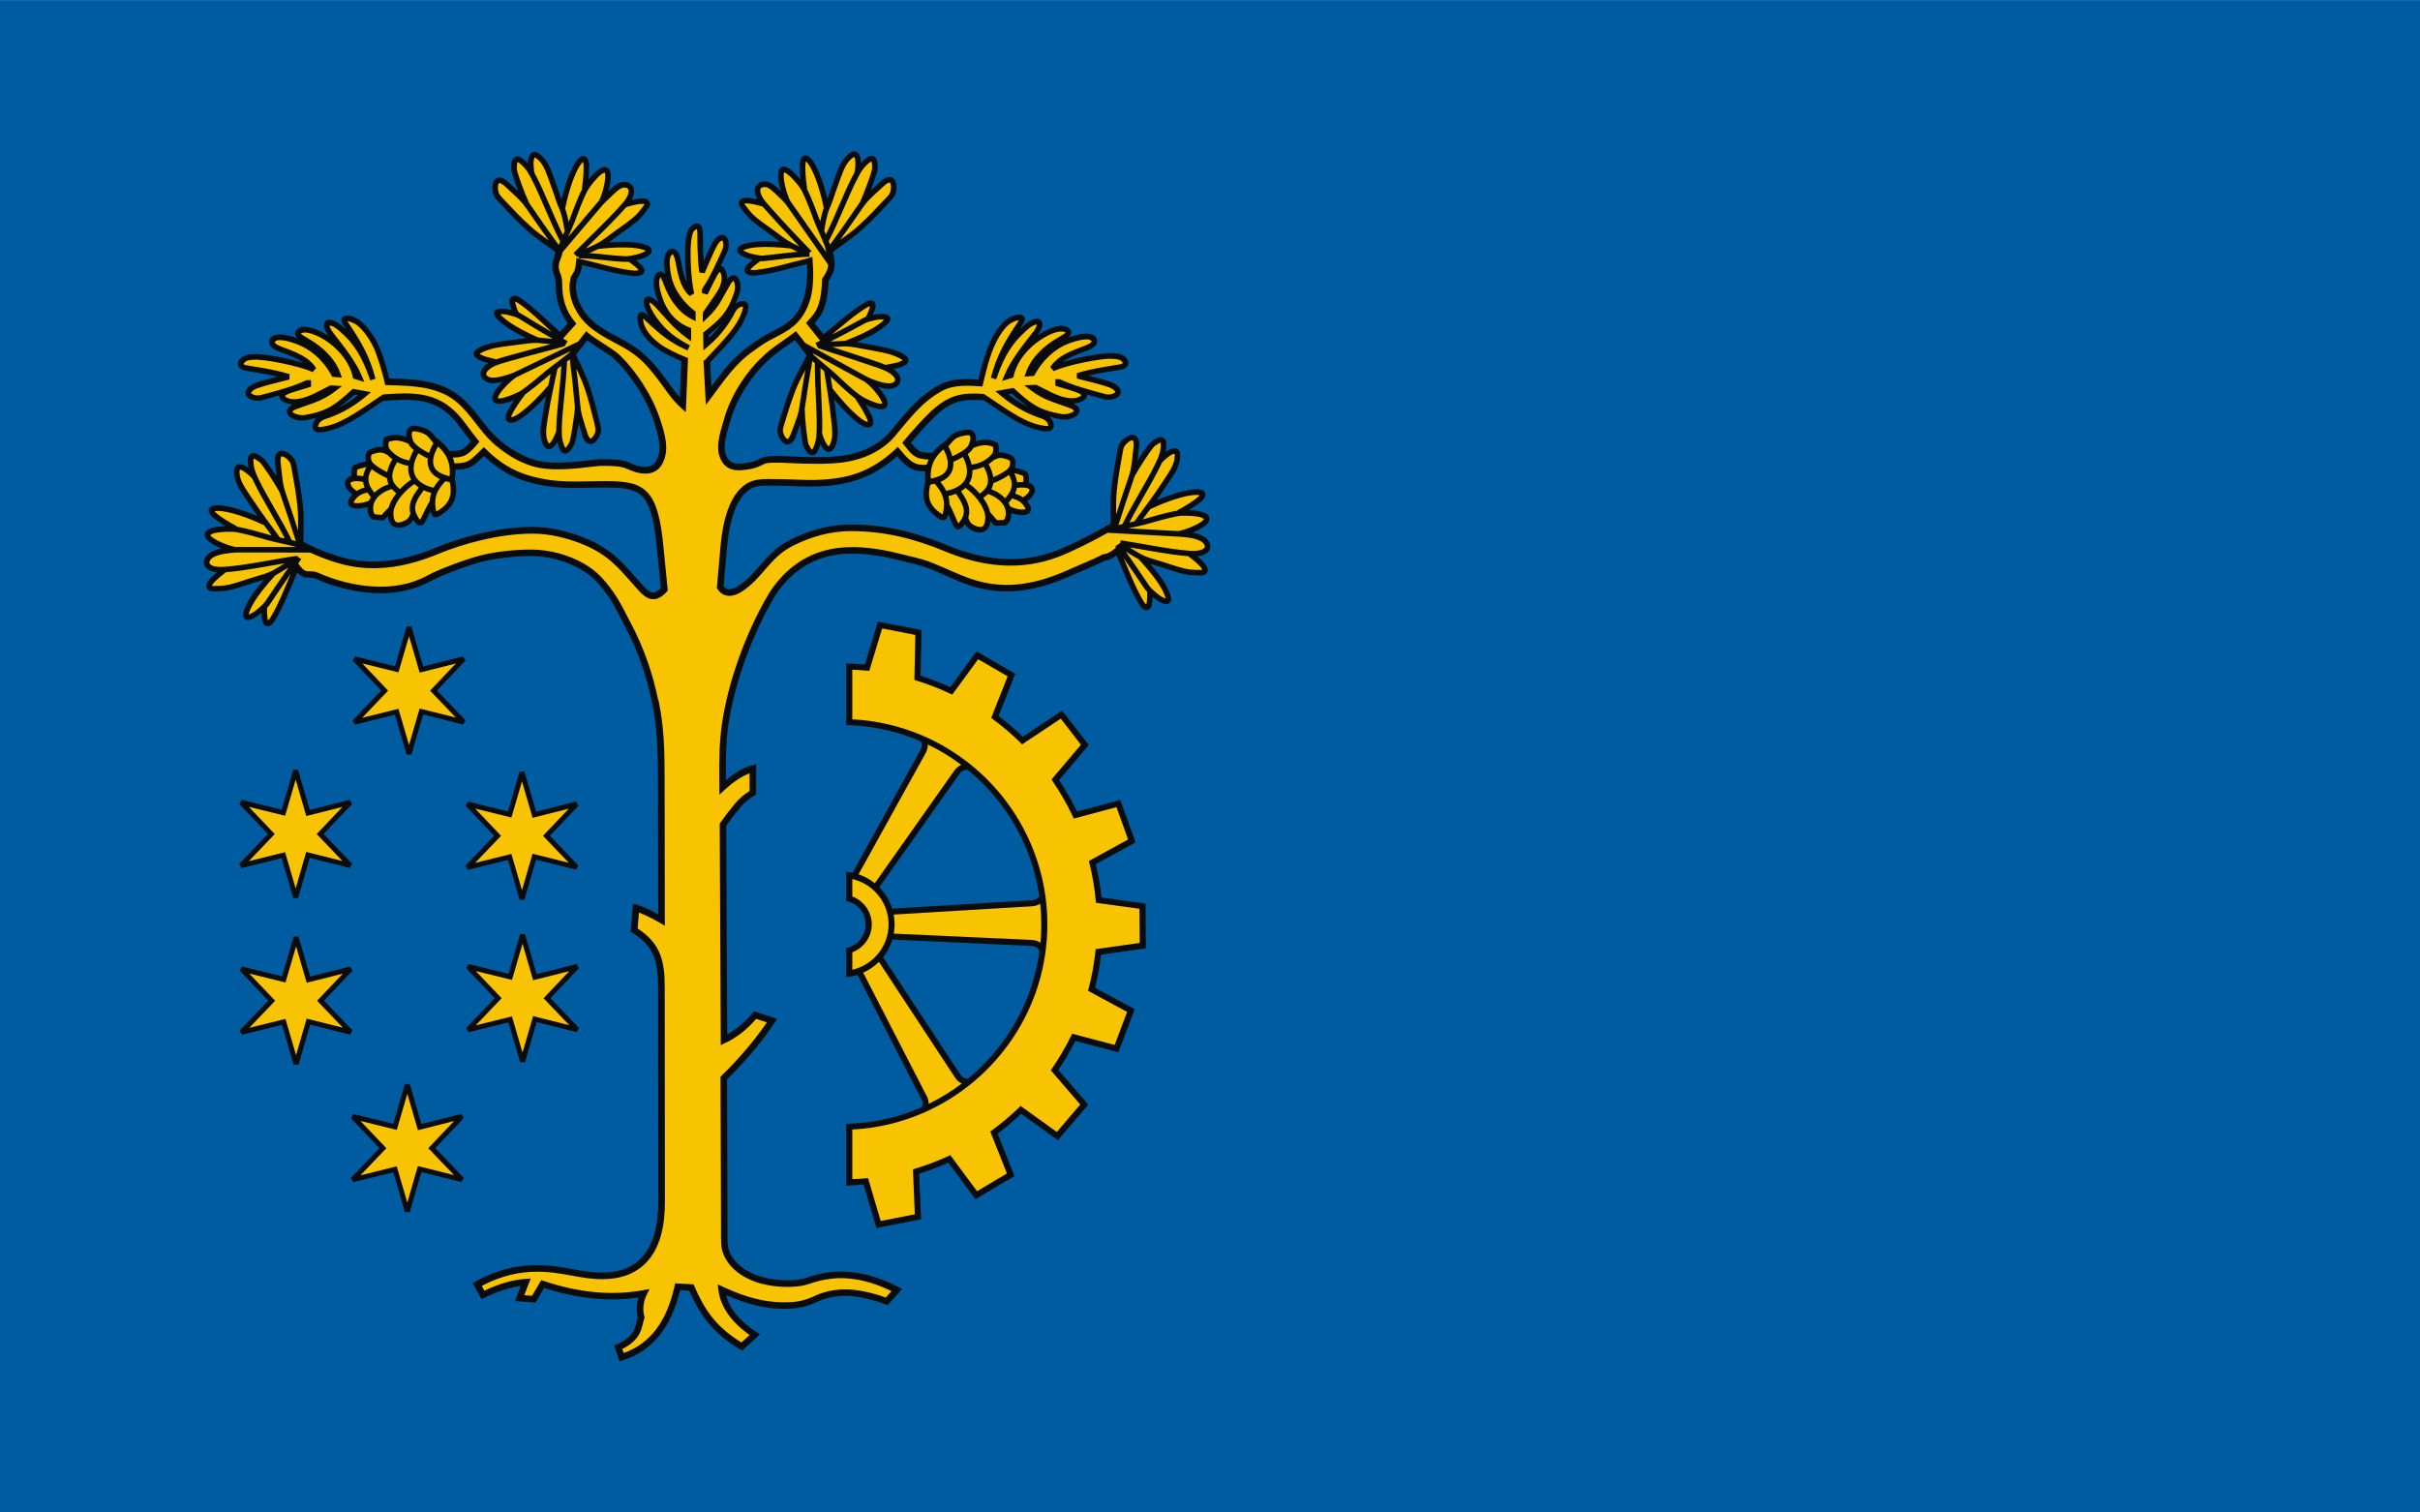 <?xml version="1.0" encoding="UTF-8"?>
<svg width="800" height="500" clip-rule="evenodd" fill-rule="evenodd" image-rendering="optimizeQuality" shape-rendering="geometricPrecision" text-rendering="geometricPrecision" version="1.0" viewBox="0 0 210 297" xml:space="preserve" xmlns="http://www.w3.org/2000/svg" xmlns:cc="http://web.resource.org/cc/" xmlns:dc="http://purl.org/dc/elements/1.1/" xmlns:rdf="http://www.w3.org/1999/02/22-rdf-syntax-ns#">
 <defs>
  <style type="text/css">
   
    .fil1 {fill:#0A0B0C}
    .fil2 {fill:#F8C300}
    .fil0 {fill:#005CA1}
   
  </style>
 </defs>
 <g transform="matrix(2.263 0 0 2.263 -132.6 -187.53)">
  
  <rect class="fil0" y="82.875" width="210" height="131.25" fill="#005ca1"/>
  
  
   <path class="fil1" d="m76.182 136.8-1.133 3.729c-0.447-0.04-0.896-0.072-1.35-0.085l-0.268-0.008v5.347l0.252 0.012c2.196 0.08 4.289 0.573 6.205 1.401 0.143 0.208 0.12 0.502-0.027 0.768l-5.883 10.637c-0.081-0.017-0.162-0.032-0.244-0.044l-0.303-0.043v2.53l0.19 0.054c0.861 0.249 1.494 1.044 1.494 1.987s-0.633 1.742-1.494 1.991l-0.19 0.054v2.53l0.303-0.043c0.23-0.035 0.455-0.087 0.673-0.155l5.555 10.799c0.138 0.271 0.145 0.493-0.019 0.692-1.931 0.844-4.043 1.345-6.26 1.426l-0.252 0.012v5.347l0.268-0.008c0.415-0.012 0.828-0.043 1.238-0.078l1.11 3.776 3.877-0.757-0.167-3.954c0.868-0.271 1.714-0.593 2.534-0.962l2.352 3.174 3.384-2.01-1.459-3.686c0.713-0.533 1.396-1.104 2.041-1.715l3.186 2.282 2.639-3.085-2.596-3.011c0.541-0.802 1.03-1.64 1.467-2.51l3.741 0.982 1.416-3.741-3.442-1.859c0.235-0.937 0.41-1.897 0.524-2.875l3.88-0.547-0.023-3.884-3.822-0.524c-0.102-0.983-0.268-1.948-0.493-2.891l3.45-1.897-1.327-3.675-3.752 1.001c-0.458-0.949-0.979-1.862-1.56-2.732l2.58-3.038-2.317-2.992-3.407 2.274c-0.664-0.64-1.365-1.244-2.103-1.8l1.447-3.663-3.364-1.948-2.278 3.108c-0.833-0.383-1.693-0.717-2.576-0.997l0.082-3.962-3.776-0.733z" fill="#0a0b0c"/>
   <path class="fil2" d="m80.506 147.47c1.029 0.494 2.001 1.087 2.906 1.766-0.232 0.097-0.436 0.264-0.582 0.471l-6.922 9.799c-0.417-0.335-0.893-0.598-1.41-0.771l5.825-10.525c0.123-0.222 0.193-0.483 0.183-0.739zm9.755 13.818c0.061 0.589 0.093 1.185 0.093 1.79 0 0.538-0.025 1.07-0.074 1.596-0.207-0.148-0.461-0.233-0.717-0.246h-0.004l-12.003-0.548c0.046-0.261 0.071-0.529 0.071-0.802 0-0.29-0.027-0.574-0.079-0.85l12.023-0.722c0.241-0.015 0.486-0.087 0.691-0.218zm-6.805 15.601c-0.896 0.677-1.859 1.27-2.878 1.766 0.009-0.219-0.044-0.441-0.146-0.642l-5.531-10.744c0.511-0.228 0.973-0.547 1.366-0.936l6.629 10.078c0.139 0.211 0.335 0.38 0.56 0.479zm-3.195 2.482 0.004 0.004c0.004-0.004 0.007-0.007 0.011-0.011 6.238-2.78 10.606-9.037 10.606-16.286 0-0.808-0.056-1.603-0.161-2.383 0.005-0.015 9e-3 -0.031 0.013-0.046l-0.02-0.005c-0.856-6.214-4.937-11.419-10.49-13.872-2e-3 -0.002-0.004-0.004-0.006-0.006l-0.003 0.003c-1.933-0.853-4.045-1.372-6.26-1.485v-4.303c0.423 0.018 0.844 0.041 1.261 0.082l0.213 0.019 1.118-3.682 2.875 0.559-0.078 3.911 0.186 0.058c0.997 0.307 1.966 0.682 2.899 1.121l0.198 0.093 2.251-3.069 2.557 1.482-1.428 3.609 0.163 0.12c0.836 0.619 1.63 1.294 2.371 2.022l0.151 0.151 3.353-2.231 1.75 2.266-2.557 3.015 0.113 0.167c0.652 0.958 1.233 1.966 1.731 3.023l0.093 0.198 3.702-0.986 1.009 2.802-3.403 1.87 0.05 0.194c0.259 1.047 0.444 2.122 0.547 3.221l0.019 0.209 3.772 0.516 0.023 2.969-3.822 0.539-0.019 0.202c-0.117 1.095-0.318 2.17-0.59 3.213l-0.051 0.198 3.391 1.831-1.083 2.864-3.69-0.97-0.093 0.194c-0.479 0.98-1.032 1.92-1.645 2.813l-0.116 0.167 2.561 2.969-2.033 2.379-3.143-2.254-0.159 0.155c-0.724 0.699-1.492 1.347-2.305 1.944l-0.167 0.12 1.444 3.636-2.592 1.54-2.32-3.128-0.194 0.089c-0.92 0.424-1.873 0.786-2.856 1.083l-0.194 0.058 0.163 3.904-2.961 0.578-1.098-3.721-0.217 0.023c-0.38 0.035-0.763 0.054-1.149 0.07v-4.307c2.233-0.113 4.36-0.641 6.305-1.506zm-6.305-20.228c1.795 0.416 3.147 2.014 3.147 3.935s-1.352 3.523-3.147 3.939v-1.517c0.982-0.371 1.688-1.315 1.688-2.421 0-1.107-0.706-2.051-1.688-2.421v-1.513z" fill="#f8c300"/>
   <path class="fil0" d="m83.993 149.69c3.281 2.688 5.562 6.554 6.187 10.943-0.111 0.208-0.356 0.332-0.641 0.349l-12.122 0.728c-0.222-0.706-0.609-1.339-1.118-1.852l6.961-9.849c0.177-0.25 0.468-0.386 0.733-0.318zm6.204 15.708c-0.598 4.431-2.882 8.339-6.184 11.052-0.272 0.053-0.505-0.072-0.675-0.331l-6.71-10.191c0.358-0.449 0.633-0.967 0.803-1.53l12.104 0.553c0.305 0.015 0.576 0.188 0.662 0.447z" fill="#005ca1"/>
   <path class="fil1" d="m35.132 176.93-1.009 3.45-3.461-0.85-0.213 0.365 2.476 2.596-2.479 2.596 0.209 0.365 3.469-0.858 1.013 3.461h0.419l1.009-3.481 3.469 0.869 0.213-0.365-2.476-2.588 2.476-2.6-0.213-0.365-3.465 0.877-1.013-3.473h-0.423zm0.151-39.704-1.009 3.45-3.465-0.85-0.21 0.361 2.476 2.6-2.483 2.596 0.213 0.365 3.465-0.858 1.013 3.461h0.423l1.009-3.481 3.469 0.869 0.213-0.365-2.476-2.588 2.472-2.6-0.21-0.365-3.465 0.877-1.017-3.473h-0.419zm-9.802 26.91-1.009 3.45-3.465-0.85-0.209 0.361 2.476 2.6-2.483 2.596 0.213 0.365 3.465-0.858 1.013 3.461h0.423l1.009-3.481 3.469 0.869 0.213-0.365-2.476-2.588 2.472-2.6-0.21-0.365-3.465 0.877-1.017-3.473h-0.419zm-0.035-14.466-1.009 3.454-3.465-0.854-0.209 0.365 2.472 2.6-2.479 2.596 0.209 0.361 3.469-0.858 1.013 3.461h0.419l1.013-3.481 3.469 0.869 0.209-0.365-2.472-2.584 2.472-2.604-0.213-0.361-3.465 0.877-1.013-3.477h-0.419zm19.634 0.151-1.005 3.454-3.465-0.854-0.213 0.365 2.476 2.6-2.479 2.596 0.209 0.365 3.469-0.858 1.013 3.457h0.419l1.013-3.481 3.469 0.869 0.209-0.361-2.476-2.588 2.476-2.604-0.213-0.361-3.465 0.877-1.013-3.477h-0.423zm0.051 14.097-1.009 3.454-3.465-0.854-0.209 0.365 2.476 2.6-2.483 2.596 0.213 0.361 3.465-0.858 1.013 3.461h0.423l1.009-3.481 3.469 0.869 0.213-0.361-2.476-2.588 2.472-2.604-0.21-0.361-3.465 0.877-1.017-3.477h-0.419z" fill="#0a0b0c"/>
   <path class="fil2" d="m25.691 164.98 0.923 3.163 3.139-0.792-2.239 2.352 2.239 2.34-3.143-0.784-0.92 3.159-0.92-3.139-3.143 0.776 2.251-2.351-2.251-2.359 3.147 0.776 0.916-3.139zm9.802-26.906 0.923 3.159 3.139-0.791-2.239 2.355 2.239 2.336-3.143-0.784-0.92 3.159-0.916-3.135-3.151 0.78 2.255-2.355-2.247-2.363 3.143 0.776 0.916-3.135zm-9.837 12.444 0.92 3.159 3.139-0.792-2.235 2.355 2.239 2.344-3.147-0.792-0.916 3.166-0.92-3.143-3.143 0.776 2.247-2.351-2.247-2.359 3.147 0.772 0.916-3.135zm19.638 0.155 0.92 3.159 3.143-0.795-2.243 2.355 2.243 2.344-3.147-0.788-0.916 3.163-0.92-3.143-3.147 0.776 2.251-2.352-2.247-2.359 3.147 0.772 0.916-3.131zm0.046 14.093 0.923 3.159 3.139-0.792-2.239 2.355 2.239 2.34-3.143-0.788-0.92 3.162-0.916-3.139-3.147 0.776 2.251-2.352-2.243-2.359 3.139 0.772 0.916-3.135zm-9.996 13.015 0.92 3.155 3.139-0.792-2.239 2.355 2.235 2.336-3.139-0.784-0.916 3.166-0.92-3.143-3.151 0.78 2.255-2.355-2.251-2.363 3.151 0.776 0.916-3.131z" fill="#f8c300"/>
   <path class="fil1" d="m85.301 121.02c-0.216 0.018-0.429 0.065-0.639 0.131 0.025-0.136 0.033-0.276 0.014-0.414-0.023-0.17-0.1-0.351-0.26-0.466-0.08-0.057-0.172-0.095-0.276-0.113-0.103-0.018-0.218-0.014-0.338 0.004-0.417 0.061-0.878 0.139-1.257 0.45-0.164 0.135-0.294 0.291-0.407 0.423-0.024 0.028-0.047 0.054-0.069 0.079l-6e-4 -0.001-0.237 0.163c-0.397 0.276-0.697 0.577-0.923 0.887-0.339 0.003-0.686-0.024-0.944-0.08-0.292-0.063-0.62-0.44-0.92-0.799 0.6-0.713 1.324-1.534 1.812-2.022 0.858-0.857 1.526-1.288 2.2-1.502 0.673-0.214 1.381-0.214 2.322-0.152 1.45 0.96 3.065 2.224 4.713 2.589 0.219 0.049 0.559 0.14 0.877 0.097 0.159-0.021 0.348-0.096 0.435-0.283s0.045-0.394-0.058-0.621c-0.059-0.13-0.161-0.261-0.299-0.38 0.312 0.089 0.619 0.181 1.005 0.244 0.548 0.09 1.063-0.063 1.358-0.291 0.183-0.141 0.311-0.384 0.237-0.617-0.069-0.214-0.261-0.354-0.512-0.466 0.285-0.011 0.56-0.066 0.811-0.213 0.153-0.09 0.269-0.18 0.342-0.314 0.04-0.074 0.053-0.162 0.046-0.248 0.485 0.139 0.966 0.278 1.482 0.415 0.256 0.068 0.509 0.054 0.726 0.004 0.216-0.05 0.395-0.131 0.528-0.256 0.104-0.099 0.176-0.235 0.182-0.376 0.007-0.141-0.047-0.27-0.124-0.38-0.155-0.22-0.415-0.388-0.753-0.512-0.491-0.18-1.226-0.368-1.909-0.539 1.112-0.261 2.339-0.43 2.767-0.508 0.204-0.037 0.365-0.095 0.489-0.194s0.202-0.26 0.198-0.407c-0.008-0.296-0.214-0.488-0.439-0.632-0.337-0.217-0.717-0.191-0.896-0.21-0.243-0.025-0.591 5e-4 -1.028 0.054-0.437 0.054-0.955 0.138-1.486 0.244-0.658 0.132-1.293 0.299-1.87 0.477 0.268-0.197 0.572-0.359 0.877-0.497 0.602-0.271 1.201-0.433 1.603-0.648 0.207-0.111 0.354-0.233 0.446-0.38 0.092-0.147 0.11-0.334 0.051-0.481-0.119-0.294-0.411-0.417-0.706-0.45-0.537-0.059-1.214 0.118-1.793 0.341 0.01-0.007 0.022-0.012 0.031-0.019 0.129-0.101 0.227-0.229 0.244-0.384 0.018-0.155-0.059-0.297-0.151-0.388-0.185-0.182-0.447-0.251-0.722-0.24-0.465 0.018-0.86 0.183-1.044 0.264-0.34 0.148-0.683 0.338-1.017 0.559 0.011-0.015 0.024-0.032 0.035-0.047 0.124-0.161 0.23-0.33 0.303-0.497 0.073-0.167 0.122-0.325 0.101-0.501-0.011-0.088-0.048-0.184-0.12-0.26s-0.173-0.12-0.272-0.132c-0.197-0.023-0.397 0.041-0.656 0.167-0.202 0.098-0.403 0.264-0.602 0.439-0.128 0.113-0.222 0.209-0.326 0.31 0.089-0.134 0.155-0.251 0.252-0.392 0.078-0.113 0.132-0.215 0.163-0.318 0.031-0.104 0.039-0.224-0.012-0.334-0.051-0.11-0.152-0.18-0.244-0.209s-0.183-0.029-0.272-0.023c-0.356 0.025-0.766 0.197-1.059 0.427-0.712 0.559-1.288 1.559-1.688 2.654-0.335 0.915-0.591 1.937-0.721 2.552-1.14-0.07-2.33-0.104-3.396 0.467-1.892 1.013-3.04 2.597-4.28 4.074-0.987 1.176-2.622 1.877-4.14 2.076-1.233 0.162-2.789 0.141-4.738 0.047-0.424-0.021-0.777-0.028-1.087-0.027-0.809 0.002-1.133 0.124-1.447 0.295-0.234 0.127-0.566 0.235-0.927 0.291-0.422 0.065-0.78 0.097-1.056 0.054-0.276-0.043-0.468-0.139-0.644-0.376-0.283-0.382-0.341-0.864-0.276-1.432 0.066-0.568 0.26-1.199 0.442-1.812l0.004-0.004c0.582-2.111 1.991-4.127 3.26-5.277l0.008-0.008c0.65-0.639 1.45-1.133 2.34-1.789l1.034 1.33-0.025 0.028c0.003 0.003 0.006 0.006 0.01 0.009-0.387 0.726-1.035 1.88-1.376 2.75-0.398 1.015-0.696 1.984-0.947 2.821-0.069 0.23-0.155 0.473-0.202 0.757-0.052 0.31 0.06 0.651 0.264 0.958 0.106 0.16 0.219 0.279 0.357 0.349 0.138 0.071 0.306 0.078 0.439 0.027 0.264-0.102 0.398-0.342 0.5-0.586 0.165-0.393 0.287-0.779 0.415-1.117 0.014 0.153 0.03 0.306 0.046 0.457 0.037 0.335 0.079 0.657 0.12 0.912 0.021 0.128 0.04 0.237 0.062 0.33 0.022 0.093 0.036 0.159 0.081 0.241 0.099 0.179 0.167 0.346 0.291 0.489 0.074 0.085 0.152 0.152 0.248 0.198 0.096 0.046 0.217 0.061 0.322 0.027 0.21-0.067 0.307-0.237 0.392-0.423 0.082-0.181 0.144-0.347 0.192-0.509 0.063 0.127 0.131 0.242 0.208 0.335 0.08 0.096 0.16 0.178 0.264 0.241 0.103 0.062 0.247 0.1 0.384 0.058 0.137-0.042 0.237-0.138 0.314-0.256 0.078-0.118 0.142-0.267 0.206-0.454 0.26-0.771 0.077-1.64 0.008-2.301-0.052-0.498-0.119-1.018-0.193-1.542 0.547 0.66 1.308 1.502 2.083 2.085 0.292 0.22 0.57 0.383 0.873 0.376 0.152-0.003 0.34-0.101 0.407-0.264 0.068-0.163 0.049-0.33-0.008-0.528-0.068-0.237-0.248-0.564-0.473-0.951-0.048-0.082-0.097-0.165-0.148-0.249 0.31 0.149 0.694 0.303 1.033 0.369 0.147 0.029 0.278 0.04 0.4 0.031s0.247-0.043 0.345-0.136 0.138-0.231 0.136-0.353c-0.002-0.122-0.034-0.239-0.085-0.369-0.122-0.309-0.381-0.665-0.687-1.02-0.016-0.019-0.032-0.037-0.049-0.056 0.378 0.12 0.886 0.256 1.349 0.099 0.201-0.068 0.372-0.181 0.481-0.345 0.109-0.164 0.141-0.378 0.085-0.578-0.073-0.262-0.267-0.503-0.585-0.724 0.323-0.063 0.627-0.14 0.892-0.273 0.164-0.083 0.3-0.165 0.376-0.334 0.038-0.084 0.046-0.195 0.015-0.287-0.03-0.092-0.087-0.16-0.151-0.217-0.42-0.372-1.087-0.575-1.556-0.695-0.646-0.165-1.451-0.293-2.103-0.419-0.217-0.042-0.435-0.085-0.652-0.122 1.102-0.458 2.115-0.991 2.693-1.601 0.123-0.13 0.246-0.257 0.21-0.473-0.018-0.108-0.098-0.2-0.175-0.248-0.077-0.049-0.153-0.072-0.24-0.089-0.114-0.022-0.265-0.036-0.442-0.031-0.178 5e-3 -0.382 0.027-0.609 0.082-0.015 0.004-0.03 0.007-0.047 0.011 0.102-0.236 0.166-0.449 0.21-0.62 0.04-0.16 0.049-0.311-0.031-0.45-0.081-0.139-0.244-0.194-0.361-0.194-0.234-4e-4 -0.42 0.105-0.567 0.194-1.254 0.761-2.409 1.824-3.538 2.744l-0.777-0.971c0.251-0.273 0.517-0.575 0.733-1.056 0.257-0.572 0.438-1.372 0.485-2.615 0.218-0.337 0.391-0.629 0.473-0.974 0.088-0.37 0.067-0.776-0.054-1.331l-0.038-0.2c0.67-0.488 1.802-1.256 2.568-1.954 0.839-0.764 1.56-1.53 2.181-2.196 0.171-0.183 0.365-0.371 0.539-0.613 0.194-0.27 0.263-0.668 0.213-1.059-0.025-0.199-0.081-0.359-0.182-0.485-0.102-0.126-0.263-0.196-0.407-0.198-0.289-0.004-0.514 0.161-0.718 0.338-0.348 0.303-0.633 0.585-0.924 0.852 0.058-0.153 0.116-0.308 0.172-0.46 0.12-0.33 0.228-0.647 0.307-0.904 0.039-0.129 0.071-0.241 0.093-0.338 0.022-0.096 0.039-0.165 0.035-0.26-0.01-0.213 0.003-0.398-0.046-0.586-0.029-0.113-0.069-0.213-0.136-0.299-0.067-0.085-0.172-0.154-0.283-0.171-0.222-0.034-0.391 0.08-0.555 0.213-0.168 0.137-0.307 0.27-0.43 0.406 9e-4 -0.156-0.009-0.302-0.04-0.429-0.03-0.126-0.065-0.241-0.132-0.345-0.067-0.104-0.182-0.206-0.326-0.229-0.144-0.023-0.282 0.023-0.407 0.097-0.126 0.074-0.251 0.18-0.396 0.326-0.595 0.597-0.826 1.492-1.067 2.142-0.184 0.496-0.364 1.021-0.539 1.553-0.212-0.883-0.553-2.034-1.029-2.911-0.176-0.324-0.351-0.617-0.605-0.78-0.064-0.041-0.139-0.073-0.229-0.082-0.09-0.008-0.195 0.021-0.272 0.078-0.152 0.113-0.203 0.276-0.24 0.485-0.043 0.24-0.038 0.604-0.012 1.036 0.009 0.154 0.022 0.315 0.037 0.477-0.034-0.04-0.069-0.081-0.107-0.123-0.22-0.25-0.476-0.515-0.718-0.698-0.184-0.139-0.343-0.255-0.524-0.279-0.06-0.008-0.123-0.007-0.19 0.008-0.134 0.03-0.247 0.136-0.303 0.248-0.056 0.113-0.077 0.236-0.089 0.38-0.028 0.342 0.047 0.796 0.167 1.273 0.018 0.074 0.038 0.148 0.059 0.221-0.003-0.003-0.005-0.005-0.008-0.008-0.282-0.275-0.658-0.74-1.207-0.827-0.114-0.018-0.227-0.021-0.334-0.008-0.107 0.013-0.209 0.044-0.303 0.093-0.186 0.097-0.33 0.276-0.38 0.493-0.066 0.282 1e-4 0.603 0.203 0.963-0.333-0.082-0.656-0.139-0.948-0.137-0.24 0.002-0.466 0.053-0.594 0.256-0.064 0.102-0.079 0.231-0.054 0.342 0.025 0.111 0.08 0.213 0.155 0.31 0.373 0.485 0.546 0.74 1.013 1.141 0.535 0.459 1.335 0.976 1.878 1.389 0.177 0.135 0.347 0.265 0.517 0.388-0.459-0.034-0.907-0.054-1.332-0.051-0.734 0.005-1.4 0.079-1.932 0.276-0.179 0.066-0.341 0.143-0.423 0.334-0.041 0.096-0.038 0.223 0.004 0.318 0.042 0.096 0.11 0.164 0.19 0.225 0.199 0.152 0.54 0.317 1.009 0.423 0.036 0.008 0.076 0.018 0.119 0.028-0.225 0.172-0.424 0.347-0.558 0.504-0.113 0.133-0.189 0.283-0.163 0.45 0.026 0.167 0.157 0.273 0.268 0.326 0.221 0.105 0.457 0.105 0.64 0.089 1.502-0.132 3.067-0.641 4.525-0.989 0.042 1.005-0.018 1.968-0.249 2.808-0.271 0.988-0.762 1.8-1.607 2.371-0.535 0.362-1.154 0.644-1.758 0.978-0.511 0.283-0.962 0.621-1.416 0.943-1.423 1.008-2.337 2.239-3.271 3.508l-0.11-2.079c1.097-1.2 2.522-2.51 3.109-3.994 0.076-0.194 0.213-0.492 0.221-0.795 0.004-0.152-0.041-0.347-0.206-0.458-0.165-0.111-0.364-0.101-0.59-0.039-0.109 0.03-0.227 0.102-0.345 0.186 0.119-0.26 0.241-0.507 0.349-0.83 0.082-0.245 0.105-0.496 0.093-0.726-0.012-0.229-0.056-0.431-0.144-0.594-0.053-0.098-0.123-0.185-0.221-0.244-0.098-0.059-0.223-0.084-0.338-0.062-0.19 0.036-0.332 0.176-0.462 0.357 0.015-0.244-0.011-0.482-0.101-0.714-0.06-0.155-0.129-0.279-0.244-0.369-0.057-0.044-0.128-0.07-0.202-0.081 0.195-0.416 0.388-0.829 0.586-1.273 0.101-0.227 0.127-0.463 0.113-0.671-0.014-0.208-0.061-0.384-0.159-0.528-0.077-0.113-0.196-0.202-0.33-0.229-0.134-0.027-0.263 0.005-0.376 0.062-0.227 0.115-0.414 0.333-0.578 0.625-0.229 0.408-0.489 1.012-0.733 1.587-0.076-1.035-0.066-2.14-0.074-2.53-0.004-0.194-0.035-0.353-0.109-0.485-0.074-0.132-0.212-0.229-0.353-0.248-0.282-0.038-0.492 0.127-0.66 0.314-0.254 0.283-0.27 0.63-0.31 0.78-0.06 0.222-0.089 0.545-0.105 0.955-0.016 0.41-0.014 0.897 0.004 1.401 0.02 0.557 0.065 1.112 0.128 1.626-0.101-0.226-0.192-0.46-0.256-0.702-0.157-0.596-0.218-1.18-0.357-1.587-0.071-0.209-0.16-0.364-0.287-0.473-0.127-0.109-0.306-0.152-0.454-0.116-0.296 0.071-0.457 0.326-0.532 0.598-0.128 0.464-0.079 1.072 0.027 1.618-0.071-0.11-0.159-0.203-0.283-0.241-0.143-0.043-0.294 0.003-0.392 0.078-0.197 0.149-0.291 0.379-0.322 0.632-0.053 0.434 0.045 0.836 0.085 1.009 0.074 0.319 0.18 0.629 0.303 0.935-0.12-0.122-0.244-0.236-0.372-0.322-0.139-0.093-0.276-0.167-0.442-0.178-0.083-6e-3 -0.183 7e-3 -0.268 0.066-0.085 0.059-0.14 0.154-0.163 0.244-0.046 0.181-0.011 0.369 0.066 0.625 0.081 0.271 0.252 0.566 0.419 0.827-0.07-0.066-0.121-0.113-0.194-0.182-0.116-0.111-0.213-0.187-0.342-0.225-0.128-0.038-0.317 0.011-0.4 0.116-0.083 0.105-0.096 0.211-0.105 0.314-0.009 0.103-0.004 0.209 0.008 0.318 0.144 1.292 1.341 2.274 2.352 2.825 0.512 0.28 1.015 0.514 1.438 0.695l-0.127 3.124c-0.534-0.603-1.016-1.333-1.482-1.94-1.196-1.558-1.981-2.291-3.737-3.209-0.704-0.368-1.337-0.716-1.929-1.145-1.079-0.783-1.757-1.931-1.855-3.096-0.023-0.277 0.026-0.561 0.085-0.877 0.288-0.392 0.412-0.814 0.445-1.208 1.452 0.344 3.007 0.829 4.499 0.96 0.183 0.016 0.419 0.02 0.64-0.085 0.111-0.053 0.242-0.163 0.268-0.33 0.026-0.167-0.053-0.313-0.167-0.446-0.133-0.157-0.332-0.331-0.557-0.503 0.044-0.01 0.086-0.02 0.122-0.028 0.469-0.106 0.81-0.271 1.009-0.423 0.08-0.061 0.148-0.133 0.19-0.229 0.042-0.096 0.045-0.219 0.004-0.314-0.082-0.191-0.244-0.272-0.423-0.338-0.533-0.196-1.198-0.27-1.932-0.276-0.427-3e-3 -0.877 0.018-1.338 0.053 0.172-0.124 0.344-0.256 0.523-0.391 0.544-0.413 1.343-0.93 1.878-1.389 0.467-0.401 0.639-0.656 1.013-1.141 0.075-0.098 0.13-0.196 0.155-0.307 0.025-0.111 0.009-0.244-0.054-0.345-0.127-0.203-0.354-0.25-0.594-0.252-0.293-0.003-0.616 0.055-0.95 0.137 0.205-0.362 0.271-0.685 0.205-0.968-0.05-0.217-0.194-0.396-0.38-0.493-0.093-0.049-0.196-0.08-0.303-0.093-0.107-0.013-0.22-0.01-0.334 0.008-0.536 0.084-0.911 0.53-1.191 0.807 0.151-0.527 0.234-1.071 0.201-1.467-0.012-0.147-0.04-0.274-0.101-0.388s-0.174-0.216-0.306-0.248c-0.066-0.016-0.128-0.018-0.19-0.012-0.186 0.02-0.36 0.13-0.547 0.272-0.28 0.213-0.563 0.526-0.783 0.803 0.014-0.149 0.026-0.297 0.034-0.438 0.026-0.432 0.032-0.796-0.012-1.036-0.038-0.209-0.092-0.372-0.244-0.485-0.076-0.057-0.178-0.086-0.268-0.078-0.09 0.008-0.166 0.045-0.229 0.085-0.254 0.162-0.429 0.452-0.605 0.776-0.476 0.877-0.817 2.028-1.029 2.911-0.174-0.532-0.355-1.057-0.539-1.553-0.241-0.65-0.472-1.545-1.067-2.142-0.145-0.145-0.274-0.252-0.4-0.326-0.126-0.074-0.26-0.12-0.404-0.097-0.144 0.023-0.259 0.125-0.326 0.229-0.067 0.104-0.106 0.219-0.136 0.345-0.03 0.127-0.039 0.274-0.037 0.43-0.122-0.135-0.262-0.267-0.428-0.403-0.164-0.134-0.333-0.247-0.555-0.213-0.111 0.017-0.216 0.086-0.283 0.171-0.067 0.085-0.106 0.182-0.136 0.295-0.049 0.188-0.037 0.377-0.046 0.59-0.004 0.095 0.012 0.16 0.035 0.256 0.022 0.096 0.054 0.213 0.093 0.342 0.078 0.257 0.186 0.571 0.307 0.9 0.055 0.152 0.113 0.307 0.171 0.46-0.291-0.267-0.576-0.545-0.924-0.848-0.204-0.177-0.432-0.342-0.722-0.338-0.145 0.002-0.302 0.072-0.404 0.198-0.102 0.126-0.157 0.286-0.182 0.485-0.05 0.391 0.019 0.789 0.213 1.059 0.174 0.242 0.369 0.426 0.539 0.609 0.62 0.666 1.342 1.436 2.181 2.2 0.757 0.69 1.871 1.444 2.544 1.932-0.038 0.096-0.075 0.191-0.111 0.283l0.032 0.012c-0.022 0.065-0.044 0.126-0.066 0.182-0.284 0.713-0.095 1.248 0.078 1.719 8e-4 0.002-8e-4 0.006 0 0.008 0.061 0.239 0.069 0.346 0.07 0.617 7e-3 1.764 0.638 2.771 1.059 3.341l-0.683 0.76c-1.079-0.978-2.176-2.1-3.387-2.925-0.141-0.096-0.325-0.209-0.559-0.221-0.117-0.006-0.281 0.04-0.369 0.175-0.088 0.134-0.086 0.284-0.054 0.446 0.034 0.173 0.087 0.391 0.176 0.634-0.015-0.004-0.03-0.009-0.044-0.013-0.224-0.067-0.428-0.102-0.605-0.116-0.177-0.014-0.328-0.008-0.442 0.008-0.088 0.012-0.169 0.033-0.248 0.078s-0.163 0.13-0.186 0.237c-0.047 0.214 0.07 0.349 0.186 0.485 0.546 0.639 1.526 1.225 2.602 1.741-0.219 0.025-0.44 0.056-0.658 0.087-0.658 0.092-1.469 0.175-2.123 0.306-0.475 0.095-1.148 0.263-1.587 0.613-0.067 0.053-0.128 0.119-0.163 0.209-0.035 0.09-0.033 0.201 0 0.287 0.067 0.172 0.198 0.262 0.357 0.353 0.258 0.147 0.559 0.239 0.881 0.318-0.331 0.204-0.537 0.436-0.625 0.695-0.066 0.197-0.046 0.412 0.054 0.582 0.1 0.17 0.265 0.29 0.462 0.369 0.455 0.182 0.971 0.074 1.355-0.026-0.017 0.018-0.035 0.036-0.052 0.053-0.324 0.339-0.603 0.679-0.741 0.982-0.058 0.127-0.096 0.243-0.105 0.365s0.027 0.263 0.12 0.361c0.094 0.098 0.213 0.136 0.334 0.151 0.121 0.015 0.251 0.009 0.4-0.012 0.342-0.048 0.734-0.18 1.051-0.311-0.054 0.08-0.107 0.159-0.159 0.237-0.245 0.374-0.443 0.694-0.524 0.927-0.067 0.194-0.094 0.361-0.035 0.528 0.059 0.166 0.24 0.272 0.392 0.283 0.303 0.023 0.589-0.13 0.892-0.334 0.803-0.541 1.608-1.339 2.189-1.969-0.101 0.519-0.195 1.033-0.272 1.527-0.103 0.657-0.332 1.518-0.113 2.301 0.053 0.19 0.111 0.34 0.182 0.462 0.071 0.122 0.165 0.226 0.299 0.276s0.281 0.018 0.388-0.039 0.191-0.133 0.276-0.225c0.082-0.088 0.155-0.2 0.223-0.323 0.039 0.164 0.092 0.333 0.165 0.517 0.075 0.19 0.162 0.365 0.369 0.442 0.103 0.039 0.228 0.033 0.326-0.008 0.098-0.041 0.178-0.105 0.256-0.186 0.131-0.136 0.21-0.3 0.318-0.473 0.049-0.079 0.067-0.145 0.093-0.237s0.054-0.2 0.082-0.326c0.055-0.252 0.113-0.571 0.167-0.904 0.024-0.149 0.048-0.3 0.07-0.451 0.11 0.344 0.213 0.733 0.357 1.134 0.089 0.249 0.211 0.493 0.47 0.609 0.129 0.058 0.297 0.06 0.438-0.004 0.141-0.064 0.258-0.175 0.373-0.33 0.22-0.296 0.353-0.63 0.318-0.943-0.032-0.286-0.11-0.535-0.167-0.768-0.207-0.85-0.451-1.829-0.795-2.864-0.292-0.878-0.867-2.05-1.216-2.797l0.979-1.254c0.282 0.212 0.598 0.43 1.013 0.706 0.483 0.322 1.023 0.626 1.432 1.017 1.185 1.132 2.679 3.275 3.357 5.378 0.363 1.127 0.74 2.442 0.159 3.407-0.162 0.269-0.368 0.401-0.648 0.458s-0.636 0.025-1.017-0.093c-0.393-0.122-0.681-0.311-1.125-0.415-0.432-0.101-0.82-0.116-1.211-0.128s-0.817-0.023-1.261 0.031c-1.842 0.224-3.42 0.37-4.738 0.147-1.423-0.24-3.329-1.413-4.447-2.724-1.065-1.25-1.908-2.77-3.644-3.613-1.647-0.799-3.531-0.808-5.046-0.854-0.143-0.601-0.407-1.508-0.724-2.375-0.406-1.111-1.116-2.104-1.816-2.654-0.293-0.23-0.699-0.406-1.055-0.431-0.089-0.006-0.18-0.003-0.272 0.027-0.092 0.03-0.198 0.1-0.248 0.21s-0.039 0.23-0.008 0.334c0.031 0.104 0.085 0.201 0.163 0.314 0.086 0.125 0.145 0.226 0.225 0.345-0.259-0.248-0.586-0.546-0.9-0.698-0.259-0.126-0.459-0.19-0.656-0.167-0.099 0.011-0.199 0.052-0.272 0.128-0.073 0.076-0.11 0.172-0.12 0.26-0.021 0.175 0.028 0.338 0.101 0.504 0.073 0.167 0.178 0.336 0.303 0.497 0.004 0.005 0.008 0.011 0.012 0.015-0.328-0.212-0.663-0.395-0.997-0.532-0.176-0.072-0.577-0.246-1.044-0.264-0.275-0.01-0.536 0.058-0.722 0.241-0.093 0.091-0.165 0.237-0.147 0.392 0.018 0.155 0.116 0.283 0.244 0.384 0.004 0.003 8e-3 5e-3 0.012 0.008-0.572-0.226-1.235-0.408-1.769-0.349-0.299 0.033-0.593 0.163-0.71 0.458-0.059 0.148-0.041 0.339 0.05 0.489 0.092 0.15 0.238 0.269 0.446 0.38 0.401 0.215 1.001 0.381 1.603 0.652 0.301 0.136 0.596 0.295 0.862 0.489-0.574-0.176-1.203-0.339-1.855-0.469-0.531-0.106-1.049-0.191-1.486-0.244-0.437-0.054-0.785-0.08-1.028-0.054-0.179 0.019-0.559-0.008-0.896 0.209-0.225 0.145-0.431 0.337-0.439 0.632-0.004 0.148 0.074 0.305 0.198 0.404s0.281 0.157 0.485 0.194c0.428 0.078 1.658 0.251 2.771 0.512-0.683 0.171-1.418 0.359-1.909 0.539-0.338 0.124-0.598 0.288-0.753 0.508-0.078 0.11-0.131 0.243-0.124 0.384 0.006 0.141 0.078 0.278 0.182 0.376 0.132 0.125 0.311 0.206 0.528 0.256 0.216 0.05 0.47 0.06 0.726-0.008 0.516-0.138 0.997-0.276 1.482-0.415-0.006 0.086 0.003 0.174 0.043 0.248 0.072 0.134 0.189 0.229 0.342 0.318 0.249 0.146 0.527 0.198 0.811 0.21-0.251 0.112-0.439 0.251-0.508 0.466-0.075 0.233 0.053 0.48 0.237 0.621 0.295 0.228 0.81 0.381 1.358 0.291 0.381-0.062 0.681-0.153 0.99-0.241-0.131 0.121-0.227 0.254-0.283 0.376-0.104 0.227-0.148 0.43-0.062 0.617 0.086 0.187 0.28 0.266 0.439 0.287 0.318 0.043 0.658-0.052 0.877-0.101 1.676-0.371 3.317-1.667 4.785-2.632 1.255-0.084 2.358-0.148 3.34 0.032 0.988 0.181 1.862 0.598 2.72 1.517 0.453 0.485 0.969 1.247 1.548 1.971-0.205 0.238-0.407 0.452-0.652 0.621-0.181 0.125-0.288 0.152-0.504 0.178-0.227 0.028-0.473 0.036-0.714 0.028-0.214-0.334-0.509-0.664-0.912-0.971l-0.229-0.175-4e-4 8e-4c-0.021-0.026-0.043-0.054-0.066-0.082-0.107-0.136-0.234-0.297-0.392-0.439-0.365-0.328-0.82-0.425-1.234-0.504-0.119-0.023-0.234-0.033-0.338-0.019-0.104 0.013-0.197 0.047-0.279 0.101-0.165 0.108-0.249 0.286-0.279 0.454-0.024 0.137-0.023 0.276-0.004 0.412-0.393-0.142-0.803-0.213-1.226-0.156-0.201 0.027-0.407 0.083-0.613 0.175l-0.101 0.043-0.031 0.105c-0.059 0.193-0.08 0.41-0.062 0.617 0.003 0.037 0.007 0.073 0.013 0.11-0.067-0.013-0.138-0.022-0.211-0.025-0.232-0.007-0.488 0.069-0.621 0.105-0.126 0.034-0.264 0.067-0.4 0.155-0.136 0.089-0.248 0.253-0.279 0.45-0.032 0.202-0.013 0.39 0.044 0.561-0.401 0.072-0.661 0.146-0.832 0.207-0.074 0.027-0.143 0.047-0.217 0.097-0.074 0.05-0.145 0.141-0.175 0.233-0.08 0.251-0.072 0.516-0.058 0.717-0.177 0.038-0.335 0.116-0.447 0.28-0.099 0.146-0.131 0.326-0.105 0.481s0.101 0.292 0.19 0.415c0.121 0.166 0.275 0.311 0.437 0.433-0.07 0.075-0.138 0.159-0.204 0.253-0.064 0.091-0.163 0.226-0.167 0.431-0.002 0.102 0.034 0.224 0.116 0.314s0.194 0.149 0.326 0.186c0.319 0.09 0.674 0.039 0.986-0.031 0.098-0.022 0.191-0.047 0.276-0.073-2e-4 0.002-3e-4 0.005-4e-4 0.007-0.003 0.086-9e-3 0.269 0.031 0.469 0.04 0.2 0.127 0.438 0.353 0.586l0.05 0.035 0.062 0.004 0.64 0.054c0.085 0.007 0.138 0.04 0.268-0.012s0.149-0.117 0.202-0.178c0.045-0.053 0.099-0.113 0.157-0.175 0.015 0.191 0.056 0.386 0.146 0.563 0.141 0.276 0.456 0.492 0.854 0.462 0.377-0.029 0.749-0.179 0.974-0.4 0.102-0.099 0.177-0.192 0.238-0.287 0.013 0.022 0.027 0.044 0.041 0.066 0.068 0.107 0.12 0.196 0.213 0.279 0.067 0.061 0.145 0.111 0.241 0.132 0.096 0.021 0.203 0.001 0.279-0.043 0.153-0.088 0.218-0.21 0.287-0.338 0.082-0.151 0.209-0.425 0.353-0.718 0.024-0.048 0.048-0.097 0.072-0.145 0.005 0.026 0.011 0.053 0.017 0.08 0.032 0.146 0.074 0.267 0.178 0.361s0.267 0.112 0.372 0.085c0.212-0.054 0.338-0.183 0.45-0.256 0.799-0.518 1.115-1.162 1.191-1.738 0.074-0.559-0.058-1.057-0.098-1.334 0.031-0.224 0.052-0.491 0.036-0.783 0.583-0.011 0.978-0.07 1.345-0.258 0.365-0.187 0.692-0.499 1.137-0.935 1.157 1.095 2.326 1.776 3.57 2.169 1.234 0.39 2.417 0.555 3.698 0.59 1.095 0.03 2.282-0.03 3.337-0.027 1.585 0.004 2.528 0.136 3.155 0.795s1.008 1.962 1.249 4.408l0.345 3.512c-0.322 0.332-0.545 0.425-0.737 0.392-0.211-0.037-0.486-0.247-0.803-0.594-1.501-1.64-2.529-3.172-5.239-4.21-1.119-0.428-2.655-0.885-4.354-0.885-3.101 0-6.332 0.949-8.292 1.762-1.72 0.713-3.448 1.207-5.293 1.238-1.316 0.022-2.402-0.161-3.644-0.574-0.881-0.293-1.831-0.682-2.653-1.133 0.011-0.837 0.06-2.122-0.04-3.105-0.115-1.129-0.303-2.167-0.469-3.062-0.046-0.246-0.08-0.511-0.171-0.795-0.102-0.316-0.381-0.611-0.726-0.803-0.175-0.098-0.335-0.151-0.497-0.144-0.162 0.007-0.316 0.095-0.404 0.21-0.176 0.23-0.176 0.511-0.155 0.78 0.036 0.459 0.092 0.855 0.134 1.247-0.087-0.137-0.177-0.275-0.266-0.409-0.194-0.293-0.383-0.568-0.543-0.784-0.08-0.108-0.153-0.2-0.217-0.276-0.064-0.075-0.107-0.129-0.186-0.182-0.177-0.119-0.324-0.242-0.504-0.314-0.108-0.043-0.21-0.069-0.318-0.066-0.108 0.003-0.227 0.049-0.306 0.128-0.159 0.159-0.169 0.359-0.159 0.571 0.011 0.216 0.034 0.407 0.07 0.586-0.124-0.094-0.248-0.174-0.368-0.225-0.119-0.051-0.233-0.089-0.357-0.097-0.124-0.008-0.272 0.026-0.376 0.128-0.104 0.102-0.147 0.235-0.163 0.38-0.016 0.145-0.004 0.313 0.027 0.516 0.126 0.834 0.704 1.55 1.083 2.13 0.29 0.443 0.605 0.9 0.93 1.357-0.836-0.356-1.964-0.768-2.952-0.907-0.183-0.026-0.358-0.046-0.524-0.046-0.166-6e-4 -0.321 0.02-0.462 0.074-0.07 0.027-0.142 0.065-0.202 0.132-0.06 0.067-0.101 0.169-0.101 0.264 3e-4 0.19 0.103 0.33 0.248 0.485 0.167 0.178 0.463 0.388 0.827 0.625 0.12 0.078 0.245 0.157 0.373 0.235-0.042 0.001-0.085 0.003-0.129 0.006-0.326 0.017-0.689 0.06-0.986 0.147-0.3 0.088-0.542 0.183-0.648 0.435-0.053 0.126-0.04 0.279 0.015 0.396s0.145 0.213 0.256 0.31c0.273 0.238 0.7 0.473 1.163 0.658-0.398 0.073-0.885 0.203-1.221 0.533-0.163 0.16-0.277 0.343-0.31 0.547-0.034 0.204 0.028 0.424 0.175 0.586 0.199 0.219 0.511 0.348 0.945 0.389-0.285 0.235-0.545 0.475-0.728 0.728-0.141 0.194-0.235 0.405-0.147 0.629 0.044 0.112 0.141 0.202 0.244 0.248 0.104 0.046 0.215 0.061 0.338 0.058 0.612-0.011 0.921-0.003 1.521-0.14 0.687-0.157 1.576-0.492 2.231-0.683 0.215-0.063 0.424-0.123 0.627-0.186-0.821 0.951-1.512 1.901-1.764 2.763-0.053 0.183-0.089 0.36 0.015 0.539 0.052 0.09 0.154 0.163 0.256 0.186 0.102 0.023 0.198 0.009 0.295-0.019 0.24-0.07 0.575-0.245 0.939-0.559 0.015-0.013 0.03-0.026 0.047-0.04 8e-3 0.267 0.033 0.51 0.077 0.7 0.038 0.165 0.097 0.304 0.225 0.396 0.128 0.091 0.304 0.08 0.415 0.031 0.221-0.097 0.344-0.276 0.438-0.431 0.771-1.259 1.354-2.815 1.946-4.185 0.012 0.013 0.024 0.025 0.037 0.037 0.214 0.211 0.488 0.397 0.83 0.4 0.278 0.002 0.559 0.015 0.698 0.078 3.004 1.336 6.92 1.924 9.98 0.237 0.905-0.499 3.324-1.404 4.513-1.707 1.554-0.397 3.758-0.543 4.816-0.466 1.434 0.105 2.982 0.599 4.171 1.412 0.805 0.551 1.384 1.266 1.994 2.123 0.563 0.845 0.866 1.537 1.416 2.569 1.094 2.05 1.923 4.419 2.351 6.713l0.043 0.229h0.016c0.368 1.919 0.437 3.793 0.438 6.007l0.019 12.025c-0.597-0.336-1.214-0.659-1.855-0.842l-0.334-0.097-0.194 2.441 0.147 0.093c0.974 0.603 1.513 1.233 1.828 1.983s0.399 1.636 0.4 2.736l0.015 18.618c0 1.857-0.344 3.984-1.785 5.176-1.377 1.139-3.274 1.084-5.021 0.78-2.213-0.385-5.204-1.156-9.053 0.962l-0.252 0.14 0.78 1.393 0.244-0.12c1.147-0.568 2.2-0.892 3.151-1.017l-0.504 1.3 1.793 0.136 0.749-1.273c2.863 0.934 5.612 1.212 8.188 0.827-0.188 0.591-0.2 1.193-0.07 1.696-0.115 0.392-0.157 0.785-0.353 1.168-0.208 0.406-0.582 0.821-1.455 1.207l-0.237 0.105 0.458 1.374 0.264-0.082c2.605-0.817 4.234-2.896 5.002-6.1l0.784 0.047c0.848 1.881 1.852 3.57 4.408 5.091l0.178 0.105 1.56-1.405-0.31-0.202c-1.513-0.997-2.343-2.064-2.643-3.205 1.995 0.865 3.526 1.155 4.757 1.183 1.444 0.033 2.214-0.156 3.306-0.66 0.718-0.332 1.592-0.469 2.413-0.458 0.973 0.013 2.3 0.332 3.368 0.737l0.182 0.066 1.261-1.397-0.322-0.171c-1.909-1-3.507-1.315-4.881-1.347-0.691-0.016-1.526 0.095-2.216 0.272-0.614 0.157-1.028 0.358-1.556 0.427-0.871 0.114-1.801 0.061-2.65-0.101-1.292-0.246-2.796-0.985-3.341-2.285-0.217-0.518-0.19-0.997-0.19-1.797l-0.039-13.197c1.656-1.627 2.99-3.224 4.144-4.932l0.213-0.314-2.018-0.652-0.12 0.144c-0.636 0.749-1.355 1.382-2.204 1.855l-0.085-18.102c0.436-0.619 0.841-1.144 1.207-1.579 0.414-0.492 0.841-0.809 1.246-1.048l0.14-0.082v-2.619l-0.357 0.089c-0.817 0.213-1.571 0.701-2.266 1.277-0.007-1.191-0.019-2.448 0.093-3.721 0.346-3.938 2.09-8.766 4.121-12.184 1.304-2.05 3.132-3.361 5.533-3.671 1.667-0.215 3.549 0.06 5.2 0.481 0.885 0.226 1.743 0.388 2.511 0.675 1.223 0.458 2.379 1.081 3.694 1.521 3.004 1.005 5.856 0.482 8.789-0.83 0.596-0.267 1.57-0.674 2.274-0.986 0.236-0.104 0.404-0.196 0.52-0.256 0.116-0.06 0.194-0.075 0.136-0.07 0.386-0.033 0.729-0.231 1.018-0.447 0.606 1.394 1.195 2.995 1.985 4.284 0.095 0.155 0.221 0.337 0.442 0.435 0.111 0.049 0.283 0.057 0.411-0.035 0.128-0.091 0.191-0.227 0.229-0.392 0.044-0.189 0.069-0.43 0.077-0.696 0.015 0.013 0.029 0.025 0.043 0.037 0.364 0.314 0.699 0.489 0.939 0.559 0.097 0.028 0.197 0.039 0.299 0.015 0.102-0.023 0.204-0.097 0.256-0.186 0.105-0.179 0.069-0.356 0.015-0.539-0.251-0.861-0.941-1.808-1.762-2.757 0.201 0.063 0.408 0.122 0.621 0.184 0.655 0.191 1.548 0.526 2.235 0.683 0.6 0.137 0.909 0.124 1.521 0.136 0.123 0.002 0.234-0.012 0.338-0.058 0.104-0.046 0.201-0.133 0.244-0.244 0.088-0.224-0.007-0.435-0.147-0.629-0.183-0.253-0.444-0.493-0.73-0.728 0.436-0.041 0.749-0.17 0.948-0.39 0.146-0.162 0.208-0.382 0.175-0.586-0.034-0.204-0.148-0.391-0.31-0.551-0.336-0.331-0.825-0.458-1.223-0.53 0.463-0.186 0.892-0.422 1.165-0.661 0.111-0.097 0.197-0.194 0.252-0.31 0.056-0.117 0.069-0.266 0.015-0.392-0.106-0.251-0.344-0.351-0.644-0.438-0.297-0.087-0.663-0.13-0.989-0.147-0.043-0.002-0.085-0.004-0.126-0.005 0.129-0.078 0.255-0.157 0.375-0.235 0.363-0.236 0.659-0.447 0.827-0.625 0.146-0.155 0.244-0.291 0.244-0.481 1e-4 -0.095-0.037-0.197-0.097-0.264-0.06-0.067-0.131-0.105-0.202-0.132-0.141-0.054-0.3-0.074-0.466-0.074-0.166 6e-4 -0.341 0.021-0.524 0.047-0.987 0.139-2.113 0.548-2.948 0.903 0.323-0.456 0.637-0.911 0.926-1.353 0.379-0.58 0.961-1.3 1.086-2.134 0.031-0.203 0.039-0.367 0.023-0.512-0.015-0.145-0.055-0.282-0.159-0.384-0.104-0.102-0.257-0.133-0.38-0.124-0.124 0.008-0.238 0.046-0.357 0.097-0.12 0.051-0.244 0.131-0.368 0.225 0.036-0.179 0.059-0.37 0.07-0.586 0.01-0.211 3e-4 -0.416-0.159-0.574-0.08-0.079-0.194-0.121-0.303-0.124-0.108-0.003-0.214 0.023-0.322 0.066-0.181 0.072-0.324 0.192-0.501 0.31-0.079 0.053-0.122 0.107-0.186 0.182-0.064 0.075-0.137 0.168-0.217 0.276-0.16 0.216-0.349 0.491-0.543 0.784-0.089 0.134-0.178 0.271-0.265 0.408 0.041-0.392 0.098-0.783 0.134-1.242 0.021-0.269 0.017-0.55-0.159-0.78-0.088-0.115-0.238-0.202-0.4-0.209-0.162-0.007-0.322 0.046-0.497 0.143-0.344 0.193-0.624 0.483-0.726 0.799-0.091 0.284-0.125 0.553-0.171 0.799-0.166 0.895-0.354 1.933-0.469 3.062-0.092 0.904-0.061 2.062-0.047 2.893-1.077 0.647-3.366 1.841-4.698 2.35-3.291 1.258-6.472 0.79-9.487-0.466-2.724-1.134-5.397-1.793-8.378-1.793-1.814 0-3.574 0.494-5.176 1.288-1.094 0.542-1.79 1.239-2.402 1.932-0.612 0.693-1.146 1.378-1.936 1.96-0.417 0.307-0.772 0.437-1.017 0.439-0.22 0.001-0.361-0.085-0.493-0.283l0.295-3.337c0.255-2.888 1.034-4.413 1.932-5.017 0.314-0.211 0.608-0.296 0.997-0.334 0.389-0.038 0.872-0.021 1.502-0.019 1.05 0.003 2.204 0.102 3.306 0.07 2.654-0.076 4.83-0.676 7.031-2.623 0.356 0.424 0.683 0.774 1.067 1.001 0.386 0.228 0.827 0.331 1.375 0.314-0.035 0.314-0.026 0.601-0.003 0.841-0.052 0.276-0.202 0.766-0.154 1.324 0.051 0.579 0.338 1.236 1.114 1.789 0.109 0.078 0.225 0.213 0.435 0.276 0.105 0.031 0.268 0.019 0.376-0.07 0.109-0.089 0.159-0.209 0.198-0.353 0.007-0.026 0.013-0.051 0.02-0.077 0.022 0.049 0.044 0.098 0.066 0.147 0.132 0.299 0.247 0.579 0.322 0.733 0.063 0.13 0.119 0.259 0.268 0.353 0.074 0.047 0.183 0.071 0.279 0.054s0.174-0.063 0.244-0.12c0.097-0.08 0.156-0.168 0.229-0.272 0.015-0.021 0.029-0.042 0.043-0.063 0.056 0.097 0.128 0.193 0.224 0.296 0.216 0.23 0.579 0.397 0.955 0.442 0.396 0.048 0.721-0.157 0.873-0.427 0.098-0.173 0.148-0.365 0.171-0.553 0.054 0.064 0.105 0.127 0.147 0.181 0.05 0.064 0.067 0.129 0.194 0.186 0.127 0.057 0.182 0.031 0.268 0.027l0.644-0.027 0.058-0.004 0.054-0.031c0.233-0.138 0.332-0.372 0.38-0.57 0.049-0.198 0.05-0.38 0.051-0.466v-0.008c0.083 0.03 0.175 0.059 0.272 0.086 0.308 0.084 0.663 0.146 0.986 0.07 0.133-0.031 0.244-0.084 0.33-0.171 0.086-0.087 0.129-0.208 0.132-0.31 0.005-0.205-0.088-0.344-0.147-0.439-0.061-0.096-0.125-0.183-0.192-0.261 0.167-0.114 0.329-0.251 0.456-0.411 0.095-0.119 0.172-0.253 0.206-0.407 0.033-0.154 0.011-0.335-0.081-0.485-0.104-0.169-0.261-0.255-0.437-0.302 0.022-0.2 0.04-0.462-0.029-0.715-0.025-0.093-0.091-0.187-0.163-0.241-0.072-0.053-0.137-0.079-0.209-0.109-0.168-0.069-0.424-0.155-0.822-0.245 0.065-0.169 0.092-0.355 0.069-0.559-0.022-0.199-0.132-0.367-0.264-0.462-0.132-0.095-0.268-0.132-0.392-0.171-0.131-0.041-0.384-0.129-0.617-0.132-0.072-1e-3 -0.142 0.004-0.208 0.015 0.007-0.037 0.013-0.074 0.018-0.112 0.027-0.206 0.015-0.421-0.035-0.617l-0.027-0.105-0.101-0.051c-0.403-0.201-0.803-0.258-1.195-0.225z" fill="#0a0b0c"/>
   <path class="fil0" d="m30.751 117.12 0.31 0.054c-0.609 0.468-1.198 0.827-1.719 1.079 0.462-0.319 0.909-0.687 1.409-1.133zm31.85-6.146c-0.282 0.385-0.66 0.804-1.094 1.218l-0.004-0.244c0.416-0.339 0.774-0.653 1.098-0.974zm25.211 6.061c0.514 0.46 0.969 0.839 1.447 1.164-0.53-0.258-1.132-0.626-1.758-1.11l0.31-0.054z" fill="#005ca1"/>
   <path class="fil2" d="m72.033 104.09c-0.04-0.1-0.081-0.198-0.121-0.295 0.932-1.799 1.728-3.976 2.497-5.439 0.056-0.107 0.109-0.205 0.159-0.297l0.004 2e-3c0.007-0.014 0.013-0.028 0.018-0.042 0.237-0.425 0.438-0.7 0.855-1.041 0.11-0.09 0.164-0.092 0.159-0.097 0.01 0.016 0.027 0.041 0.043 0.101 0.018 0.068 0.021 0.259 0.031 0.489-8e-4 -0.017-0.005 0.048-0.023 0.128s-0.048 0.185-0.085 0.306c-0.074 0.244-0.181 0.553-0.299 0.877-0.22 0.604-0.483 1.264-0.661 1.643-0.044 0.06-0.088 0.121-0.131 0.184-0.866 1.27-1.815 2.619-2.446 3.479zm12.425 17.655c0.592-0.255 1.132-0.346 1.705-0.107 0.015 0.106 0.033 0.216 0.019 0.322-0.018 0.143-0.073 0.263-0.113 0.307-0.622 0.684-1.263 0.835-1.757 0.921-0.066-0.288-0.178-0.597-0.342-0.923 0.203-0.147 0.379-0.315 0.487-0.519zm-0.077 1.917c0.269-0.047 0.614-0.121 0.985-0.29 0.426 0.787 0.418 1.273 0.281 1.615-0.123 0.309-0.378 0.527-0.626 0.714-0.307-0.357-0.639-0.657-0.935-0.864 0.003-0.004 0.006-0.009 0.008-0.013 0.207-0.324 0.31-0.714 0.286-1.162zm1.405-0.522c0.147-0.096 0.295-0.211 0.44-0.347 0.183-0.082 0.41-0.195 0.62-0.192 0.078 0.001 0.358 0.071 0.477 0.109 0.124 0.039 0.215 0.075 0.256 0.105 0.041 0.029 0.052 0.034 0.062 0.124 0.042 0.376-0.104 0.576-0.466 0.815-0.31 0.205-0.687 0.397-0.989 0.525-0.045-0.332-0.171-0.71-0.401-1.138zm0.405 1.656c0.364-0.136 0.839-0.369 1.249-0.639 0.036-0.024 0.071-0.048 0.105-0.074 0.309 0.55 0.282 0.952 0.151 1.296-0.106 0.279-0.297 0.518-0.477 0.724-0.041-0.045-0.084-0.088-0.129-0.13-0.309-0.291-0.686-0.511-1.068-0.65 0.026-0.049 0.049-0.1 0.071-0.153 0.046-0.115 0.079-0.24 0.098-0.374zm1.815-0.869c0.342 0.079 0.554 0.15 0.683 0.203 0.059 0.024 0.087 0.041 0.097 0.047 0.033 0.135 0.022 0.328 0.006 0.514-0.183-0.007-0.368 0.004-0.541 0.03-0.026-0.248-0.102-0.514-0.245-0.794zm0.231 1.284c0.19-0.034 0.427-0.049 0.63-0.034 0.253 0.019 0.428 0.117 0.435 0.128 0.029 0.048 0.031 0.079 0.019 0.132-0.011 0.053-0.045 0.126-0.109 0.206-0.104 0.131-0.277 0.271-0.448 0.38-0.201-0.14-0.425-0.241-0.679-0.331 0.021-0.046 0.042-0.093 0.06-0.142 0.04-0.106 0.072-0.219 0.091-0.339zm-0.403 0.901c0.527 0.172 0.794 0.311 1.083 0.765 0.042 0.066 0.066 0.139 0.07 0.155-0.006 0.004-0.023 0.019-0.089 0.035-0.169 0.04-0.478 0.006-0.745-0.066-0.133-0.036-0.26-0.081-0.353-0.12-0.069-0.029-0.129-0.065-0.147-0.073-0.038-0.107-0.086-0.209-0.142-0.307 0.097-0.108 0.212-0.237 0.323-0.389zm-2.111-0.378c0.366 0.112 0.749 0.321 1.037 0.592 0.315 0.297 0.514 0.655 0.512 1.059-4e-4 0.077-0.006 0.221-0.039 0.353-0.029 0.119-0.084 0.198-0.144 0.244l-0.543 0.019c-0.024 1e-3 -0.028 6e-4 -0.043 0-8e-3 -0.009-0.008-0.009-0.019-0.023-0.165-0.212-0.398-0.485-0.557-0.641-0.097-0.442-0.329-0.871-0.607-1.257 0.127-0.095 0.27-0.207 0.403-0.348zm-1.949-0.527c0.314 0.215 0.733 0.604 1.073 1.049 0.377 0.494 0.652 1.062 0.648 1.525-2e-3 0.233-0.045 0.482-0.128 0.629-0.083 0.147-0.157 0.211-0.396 0.182-0.231-0.028-0.6-0.227-0.66-0.291-0.19-0.203-0.216-0.277-0.29-0.531 0.136-0.421 0.097-0.826-0.032-1.188-0.14-0.394-0.374-0.746-0.598-1.086 0.139-0.085 0.267-0.181 0.383-0.289zm-0.817 0.507c0.234 0.358 0.46 0.7 0.578 1.031 0.13 0.366 0.15 0.705-0.082 1.129-0.079 0.145-0.188 0.276-0.287 0.407-0.014-0.02-0.029-0.033-0.066-0.109-0.059-0.12-0.18-0.413-0.314-0.718-0.127-0.289-0.264-0.59-0.395-0.812-2e-4 -0.022-5e-4 -0.044-0.001-0.065-0.007-0.233-0.042-0.452-0.103-0.662 0.233-0.05 0.459-0.117 0.67-0.203zm0.605-3.19c0.464 0.942 0.416 1.583 0.124 2.04-0.289 0.453-0.869 0.757-1.577 0.895-0.131-0.267-0.304-0.522-0.51-0.777 0.264-0.11 0.476-0.245 0.644-0.402 0.345-0.323 0.478-0.737 0.485-1.125 0.001-0.071-0.001-0.142-0.007-0.212 0.212-0.09 0.508-0.229 0.802-0.398 0.013-0.007 0.026-0.015 0.039-0.022zm-2.459 2.32c0.513 0.592 0.787 1.092 0.806 1.746 0.007 0.266-0.029 0.556-0.113 0.865-0.012 0.045-0.011 0.034-0.019 0.05-0.044-0.028-0.126-0.086-0.244-0.171-0.679-0.484-0.875-0.973-0.916-1.436-0.031-0.353 0.042-0.687 0.104-0.977 0.135-0.023 0.263-0.049 0.383-0.079zm1.189-3.255c0.074-0.072 0.14-0.152 0.21-0.234 0.113-0.131 0.23-0.267 0.349-0.365 0.258-0.212 0.617-0.29 1.02-0.349 0.162-0.024 0.234 0.006 0.264 0.027s0.051 0.053 0.062 0.136c0.022 0.166-0.056 0.477-0.159 0.695-0.073 0.155-0.399 0.427-0.757 0.632-0.226 0.13-0.462 0.242-0.648 0.325-0.093-0.348-0.237-0.654-0.342-0.867zm-1.714 1.145c-0.071 0.156-0.127 0.311-0.17 0.464-0.538 0.037-0.882-0.041-1.2-0.228-0.343-0.203-0.669-0.56-1.102-1.09l-0.194-0.237-0.221 0.206c-2.187 2.024-4.214 2.585-6.884 2.662-1.055 0.03-2.207-0.067-3.291-0.07-0.619-0.002-1.107-0.021-1.556 0.023-0.449 0.044-0.864 0.16-1.261 0.427-1.131 0.76-1.922 2.47-2.185 5.44l-0.303 3.454-0.008 0.089 0.043 0.078c0.223 0.389 0.613 0.623 1.04 0.621 0.427-0.002 0.875-0.201 1.35-0.551 0.863-0.635 1.429-1.366 2.026-2.041 0.596-0.675 1.22-1.302 2.227-1.8 1.538-0.762 3.213-1.226 4.924-1.226 2.897 0 5.486 0.636 8.16 1.75 3.102 1.291 6.457 1.788 9.906 0.469 1.201-0.459 3.033-1.39 4.239-2.072l0.189 0.01 5.688 0.308c0.432 0.024 0.878 0.054 1.265 0.116 0.387 0.063 0.884 0.205 1.11 0.427 0.109 0.107 0.159 0.21 0.171 0.283 0.012 0.073 0.004 0.118-0.054 0.182-0.116 0.128-0.514 0.29-1.257 0.233-1.892-0.146-4.082-0.628-5.984-0.91l-0.024 0.215-0.448 0.314c0.022 0.031 0.045 0.062 0.067 0.093-0.072 0.066-0.151 0.134-0.234 0.199-0.26 0.202-0.565 0.361-0.792 0.38-0.163 0.014-0.234 0.074-0.353 0.136-0.119 0.062-0.271 0.14-0.489 0.237-0.695 0.308-1.665 0.717-2.274 0.99-2.859 1.28-5.527 1.759-8.374 0.807-1.256-0.42-2.409-1.034-3.679-1.51-0.83-0.311-1.707-0.474-2.569-0.695-1.693-0.432-3.633-0.726-5.413-0.497-2.57 0.331-4.569 1.776-5.945 3.938v0.004l-0.004 0.004c-2.078 3.497-3.841 8.363-4.199 12.425-0.147 1.673-0.103 3.359-0.093 5.037l0.473-0.439c0.675-0.622 1.408-1.141 2.146-1.42v1.537c-0.406 0.255-0.835 0.579-1.25 1.071-0.394 0.467-0.824 1.022-1.292 1.692l-0.05 0.074 0.093 19.208 0.4-0.186c1.068-0.499 1.926-1.236 2.67-2.084l0.931 0.303c-1.105 1.593-2.365 3.094-3.939 4.629l-0.085 0.085 0.043 13.426c0 0.783-0.044 1.367 0.229 2.018 0.656 1.566 2.35 2.358 3.764 2.627 0.902 0.172 1.885 0.225 2.829 0.101 0.625-0.082 1.065-0.296 1.622-0.438 0.637-0.163 1.447-0.27 2.064-0.256 1.215 0.028 2.609 0.308 4.288 1.129l-0.5 0.555c-1.084-0.392-2.348-0.692-3.376-0.706-0.889-0.012-1.836 0.129-2.658 0.508-1.053 0.486-1.663 0.637-3.058 0.605-1.261-0.029-2.828-0.309-5.025-1.335l-0.469-0.217 0.066 0.512c0.185 1.431 1.087 2.739 2.705 3.888l-0.714 0.64c-2.384-1.47-3.252-3.008-4.082-4.878l-0.07-0.163-1.599-0.085-0.05 0.237c-0.69 3.102-2.105 4.981-4.416 5.809l-0.117-0.349c0.8-0.402 1.256-0.875 1.498-1.347 0.236-0.459 0.286-0.933 0.438-1.412-0.206-0.619-0.109-1.363 0.178-1.94l0.252-0.508-0.559 0.101c-2.675 0.493-5.57 0.231-8.622-0.799l-0.217-0.074-0.116 0.202-0.687 1.16-0.675-0.054 0.4-1.024 0.163-0.415-0.446 0.027c-1.088 0.069-2.286 0.412-3.574 1.02l-0.229-0.415c3.557-1.853 6.22-1.163 8.42-0.78 1.803 0.314 3.903 0.407 5.483-0.9 1.659-1.373 1.991-3.691 1.991-5.615l-0.015-18.618c-8e-4 -1.129-0.085-2.095-0.446-2.957-0.343-0.817-0.951-1.518-1.905-2.142l0.109-1.377c0.601 0.219 1.22 0.538 1.824 0.889l0.427 0.248-0.019-12.999c-0.002-2.309-0.07-4.288-0.489-6.344l-0.043-0.221h-0.027c-0.45-2.283-1.268-4.613-2.355-6.651-0.542-1.015-0.861-1.738-1.451-2.623l-0.004-0.004v-0.004c-0.623-0.874-1.248-1.653-2.138-2.262-1.289-0.882-2.918-1.397-4.451-1.509-1.162-0.085-3.355 0.062-4.998 0.481-1.266 0.323-3.629 1.196-4.649 1.758-2.829 1.56-6.58 1.03-9.472-0.256-0.315-0.14-0.653-0.122-0.927-0.124-0.125-8e-4 -0.279-0.084-0.439-0.24-0.125-0.123-0.245-0.284-0.351-0.441 0.088-0.122 0.177-0.244 0.266-0.366l-0.384-0.28-4e-3 -0.007c-1e-3 6e-4 -0.002 0.001-0.003 0.002l-8e-4 -0.006c-1.965 0.275-4.282 0.797-6.267 0.951-0.744 0.057-1.137-0.101-1.253-0.229-0.058-0.064-0.07-0.113-0.058-0.186 0.012-0.073 0.066-0.176 0.175-0.283 0.225-0.222 0.723-0.364 1.11-0.427 0.396-0.064 0.835-0.117 1.25-0.116l6.199 0.008c0.627 0.29 1.281 0.542 1.903 0.749 1.288 0.429 2.455 0.628 3.83 0.605 1.94-0.033 3.744-0.551 5.502-1.28 1.899-0.788 5.091-1.719 8.075-1.719 1.597 0 3.066 0.431 4.148 0.846 2.582 0.989 3.493 2.389 5.025 4.063 0.343 0.375 0.682 0.691 1.125 0.768s0.903-0.146 1.347-0.644l0.082-0.093-0.012-0.124-0.361-3.655c-0.245-2.482-0.605-3.908-1.401-4.746-0.796-0.838-1.954-0.97-3.57-0.974-1.078-0.003-2.26 0.056-3.321 0.027-1.242-0.034-2.364-0.191-3.543-0.563-1.236-0.39-2.381-1.054-3.55-2.216l-0.198-0.198-0.202 0.198c-0.571 0.56-0.88 0.862-1.183 1.017-0.275 0.141-0.582 0.19-1.165 0.197-0.035-0.163-0.084-0.329-0.149-0.496 0.164-0.004 0.327-0.015 0.487-0.034 0.26-0.032 0.508-0.101 0.761-0.276 0.374-0.258 0.649-0.575 0.916-0.896l0.151-0.178-0.151-0.182c-0.616-0.742-1.164-1.602-1.719-2.196-0.933-1-1.95-1.485-3.034-1.684-0.542-0.099-1.099-0.133-1.68-0.128-0.569 0.005-1.158 0.045-1.776 0.087l-0.102 0.065c-1.538 0.995-3.219 2.322-4.773 2.666-0.225 0.05-0.553 0.114-0.706 0.093-0.076-0.01-0.07-0.022-0.066-0.012s-0.013-0.052 0.062-0.217c0.065-0.143 0.217-0.341 0.598-0.462 0.684-0.217 2.141-0.781 3.55-2.002l0.38-0.33-0.497-0.089-0.962-0.175-0.116-0.019-0.089 0.078c-1.353 1.21-2.029 1.851-4.086 2.188-0.391 0.064-0.856-0.098-0.986-0.198-0.09-0.069-0.078-0.075-0.074-0.089 0.005-0.014 0.073-0.109 0.291-0.198 0.3-0.122 0.691-0.242 1.552-0.555 0.742-0.27 1.344-0.602 1.952-1.075l0.504-0.396-1.02-0.058-0.058 0.031c-0.828 0.409-1.748 0.965-2.569 1.117-0.466 0.087-0.864 0.074-1.168-0.105-0.1-0.059-0.132-0.104-0.143-0.12 0.032-0.031 0.185-0.141 0.431-0.229 0.539-0.193 1.108-0.348 1.672-0.524l0.171-0.054-0.004-0.57-0.4 0.004-0.047 0.023c-1.142 0.534-2.455 0.879-3.915 1.269-0.163 0.044-0.342 0.039-0.493 0.004-0.15-0.035-0.275-0.106-0.306-0.136-0.032-0.03-0.031-0.04-0.031-0.05-5e-4 -0.01 0.002-0.035 0.035-0.082 0.065-0.092 0.247-0.232 0.524-0.334 0.647-0.237 2.004-0.551 2.763-0.753l0.012-0.462c-1.319-0.423-3.219-0.675-3.71-0.764-0.156-0.028-0.244-0.072-0.276-0.097-0.031-0.025-0.016-0.012-0.016-0.015 2e-4 -0.008 0.069-0.145 0.217-0.241 0.172-0.111 0.439-0.11 0.687-0.136 0.151-0.016 0.498 0.002 0.92 0.054 0.422 0.052 0.926 0.136 1.447 0.241 1.042 0.208 2.149 0.507 2.728 0.78l0.307-0.349c-0.429-0.669-1.105-1.073-1.746-1.362-0.641-0.289-1.265-0.472-1.571-0.636-0.16-0.085-0.237-0.166-0.264-0.209s-0.022-0.042-0.015-0.058c0.013-0.032 0.151-0.141 0.318-0.159 0.519-0.058 1.594 0.304 2.169 0.602 0.86 0.445 1.808 1.286 2.441 2.464l0.062 0.116 0.838 0.066-0.12-0.345c-0.47-1.364-1.629-2.365-2.728-3.007-0.205-0.12-0.51-0.291-0.663-0.411-0.057-0.045-0.055-0.054-0.054-0.05 0.038-0.037 0.209-0.107 0.369-0.101 0.356 0.013 0.696 0.151 0.877 0.225 1.398 0.573 2.892 1.959 3.263 3.632l0.031 0.136 0.974 0.299-0.194-0.469c-0.586-1.413-1.651-2.689-2.526-3.822-0.102-0.133-0.187-0.274-0.241-0.396-0.044-0.101-0.051-0.168-0.054-0.209 0.045 0.002 0.152 0.013 0.349 0.109 0.232 0.113 0.731 0.564 0.974 0.803 1.198 1.176 1.742 2.545 2.196 3.822 0.003 0.007 0.005 0.016 0.008 0.023l0.458-0.144c-0.002-0.006-0.002-0.013-0.004-0.019-0.003-9e-3 -0.008-0.018-0.012-0.027-0.416-1.603-1.034-2.908-2.34-4.808-0.043-0.063-0.054-0.096-0.07-0.132 0.002 1e-4 0.002-2e-4 0.004 0 0.196 0.014 0.6 0.176 0.795 0.33 0.599 0.47 1.282 1.411 1.657 2.437 0.396 1.082 0.718 2.281 0.795 2.724l0.002 0.047 0.118 0.004c1.575 0.055 3.483 0.039 5.056 0.803 1.556 0.756 2.348 2.162 3.461 3.469 1.212 1.422 3.158 2.643 4.788 2.918 1.43 0.241 3.047 0.077 4.897-0.147 0.391-0.048 0.793-0.04 1.18-0.027 0.387 0.012 0.726 0.029 1.098 0.116 0.341 0.08 0.621 0.259 1.087 0.404 0.445 0.138 0.886 0.193 1.296 0.109 0.41-0.084 0.785-0.324 1.024-0.722 0.747-1.242 0.256-2.744-0.109-3.877-0.717-2.225-2.23-4.402-3.5-5.615-0.48-0.459-1.059-0.776-1.513-1.079-0.516-0.344-0.967-0.64-1.203-0.838l-0.225-0.19-0.182 0.233-0.516 0.663-5.46 2.628c-0.039 0.019-0.078 0.037-0.118 0.054l-0.002-0.004c-0.007 0.004-0.013 0.009-0.02 0.013-0.317 0.136-0.67 0.237-0.997 0.324-0.366 0.098-0.859 0.174-1.129 0.066-0.122-0.049-0.193-0.112-0.225-0.167-0.032-0.055-0.039-0.105-0.012-0.186 0.055-0.163 0.327-0.453 0.959-0.695 0.46-0.176 0.987-0.299 1.521-0.454 1.448-0.419 2.997-0.788 4.338-1.18l-0.004-0.012 0.001-0.009 0.231-0.409c-0.132-0.075-0.264-0.15-0.396-0.226l1.001-1.113 0.159-0.178-0.147-0.186c-0.402-0.523-1.072-1.378-1.079-3.186-0.001-0.29-0.018-0.485-0.089-0.764l-0.004-0.015-0.004-0.012c-0.179-0.489-0.32-0.775-0.093-1.343 0.091-0.227 0.161-0.473 0.242-0.724l3.378-3.983c0.264-0.312 0.6-0.6 0.9-0.892 0.302-0.294 0.661-0.649 0.951-0.695 0.149-0.023 0.265-0.003 0.338 0.035 0.073 0.038 0.111 0.088 0.132 0.178 0.04 0.171-0.043 0.544-0.462 1.053-0.003 7e-4 -5e-3 0.001-0.007 2e-3l0.001 0.005c-0.024 0.029-0.049 0.058-0.075 0.088-1.342 1.528-2.877 2.919-4.237 4.319l0.345 0.338c0.021-0.022 0.043-0.044 0.064-0.066l0.042 0.102-0.001 0.073c1.508 0.022 2.467 0.238 4.005 0.31 0.112 0.005 0.225 9e-4 0.335-0.01l-0.001 0.002c0.352 0.238 0.707 0.531 0.846 0.695 0.033 0.039 0.022 0.021 0.027 0.031-0.078 0.026-0.253 0.052-0.361 0.043-1.577-0.138-3.304-0.719-4.932-1.067l-0.112-0.045c-0.017 0.21-0.045 0.417-0.064 0.626-0.029 0.313-0.131 0.627-0.371 0.928l-0.043 0.054-0.016 0.07c-0.064 0.336-0.134 0.691-0.101 1.083 0.113 1.351 0.886 2.64 2.088 3.512 0.63 0.457 1.29 0.817 1.998 1.187 1.71 0.895 2.369 1.517 3.547 3.05 0.566 0.737 1.196 1.75 2.002 2.479l0.45 0.411 0.027-0.609 0.167-4.101-0.022-9e-4c-0.469-0.187-1.116-0.468-1.771-0.826-0.934-0.51-1.986-1.443-2.099-2.456-0.006-0.056-0.004-0.098-0.004-0.144 0.015 0.012 0.01 0.007 0.027 0.023 1.547 1.481 2.391 2.116 3.803 2.736 0.007 0.003 0.012 0.008 0.019 0.012l0.213-0.431c-0.007-0.004-0.013-0.008-0.019-0.012-0.002-7e-4 -0.002-0.003-0.004-0.004-1.093-0.601-1.984-1.155-2.887-2.433-0.177-0.251-0.484-0.766-0.555-1.001-0.049-0.163-0.043-0.221-0.043-0.276 0.039 0.015 0.057 0.018 0.116 0.058 0.102 0.068 0.221 0.166 0.33 0.279 0.872 0.91 1.48 1.785 2.782 2.747l0.38 0.283 0.004-1.149-0.151-0.058c-1.481-0.59-2.212-1.845-2.534-3.228-0.041-0.175-0.117-0.514-0.078-0.838 0.016-0.128 0.077-0.236 0.113-0.279 0.006 0.006-5e-4 -5e-3 0.019 0.031 0.087 0.157 0.202 0.46 0.279 0.663 0.427 1.129 1.208 2.337 2.394 2.934l0.349 0.175v-0.827l-0.093-0.074c-0.983-0.754-1.624-1.717-1.901-2.565-0.184-0.563-0.334-1.612-0.206-2.076 0.041-0.148 0.164-0.256 0.182-0.26 0.009-0.002-0.004-0.011 0.027 0.015 0.031 0.026 0.09 0.106 0.144 0.264 0.103 0.303 0.181 0.918 0.349 1.556 0.169 0.638 0.436 1.32 0.993 1.797l0.388-0.248c-0.163-0.567-0.271-1.629-0.307-2.615-0.018-0.493-0.019-0.968-0.004-1.362 0.015-0.394 0.053-0.717 0.089-0.85 0.063-0.235 0.08-0.446 0.202-0.582 0.028-0.031 0.215-0.19 0.237-0.151 0.016 0.028 0.044 0.111 0.047 0.256 0.009 0.469-0.018 2.23 0.175 3.5l0.458 0.062c0.297-0.667 0.768-1.839 1.079-2.394 0.133-0.237 0.285-0.382 0.372-0.427 0.044-0.022 0.064-0.02 0.066-0.019 0.002 5e-4 0.006-0.008 0.027 0.023 0.02 0.029 0.064 0.154 0.074 0.295 0.01 0.141-0.007 0.302-0.07 0.442-0.571 1.28-1.083 2.429-1.738 3.395l-0.039 0.054-0.019 0.357 0.508 0.124 0.085-0.175c0.244-0.492 0.47-0.987 0.726-1.451 0.116-0.21 0.229-0.315 0.256-0.338 0.015 0.018 0.037 0.039 0.07 0.124 0.121 0.312 0.098 0.65-0.047 1.055-0.121 0.338-0.36 0.681-0.613 1.048-0.269 0.391-0.599 0.878-0.846 1.226l-0.043 0.062-0.012 0.861 0.411-0.384c0.523-0.488 0.919-0.992 1.277-1.634 0.412-0.741 0.595-1.078 0.753-1.339 0.112-0.185 0.21-0.238 0.221-0.24 0.005 0.003 0.023 0.019 0.046 0.062 0.03 0.056 0.076 0.212 0.085 0.388s-0.012 0.377-0.07 0.551c-0.611 1.833-1.29 2.353-2.596 3.415l-0.093 0.074 0.027 1.533 0.388-0.326c1.326-1.114 2.056-2.364 2.355-2.961 0.164-0.327 0.365-0.436 0.5-0.473 0.16-0.044 0.209-0.017 0.194-0.027-0.015-0.01-6e-3 -0.022-0.008 0.047-0.004 0.137-0.107 0.433-0.186 0.632-0.541 1.367-2.002 2.71-3.139 3.974l-0.101 0.019 0.163 3.077 0.043 0.784 0.469-0.629c1.129-1.508 2.052-2.915 3.613-4.02 0.463-0.328 0.896-0.654 1.362-0.912 0.576-0.319 1.212-0.603 1.8-1.001 0.97-0.655 1.542-1.613 1.839-2.697 0.297-1.083 0.253-2.364 0.16-3.598l-0.491 0.154c-1.512 0.353-3.091 0.868-4.54 0.995-0.108 0.009-0.283-0.012-0.361-0.039 0.005-0.01-6e-3 0.008 0.027-0.031 0.139-0.163 0.494-0.456 0.846-0.695l-0.007-0.01c0.109 0.008 0.221 0.009 0.333-0.002 1.274-0.119 2.337-0.326 3.938-0.38l-2e-4 -0.006c0.024 0.01-0.017-0.371 0.007-0.361l0.188-0.102c-1.352-1.391-2.556-2.668-3.908-4.206-0.026-0.03-0.052-0.06-0.076-0.089l0.002-0.008c-0.004-0.001-0.008-0.002-0.011-0.003-0.416-0.507-0.498-0.881-0.458-1.052 0.021-0.091 0.059-0.137 0.132-0.175 0.073-0.038 0.189-0.058 0.338-0.035 0.289 0.045 0.649 0.396 0.951 0.691 0.301 0.294 0.624 0.571 0.85 0.892l3.604 5.143c-3e-3 0.109-0.016 0.206-0.038 0.297-0.062 0.26-0.203 0.501-0.438 0.861l-0.043 0.07-0.004 0.078c-0.041 1.246-0.213 1.982-0.435 2.476s-0.496 0.761-0.799 1.09l-0.163 0.182 0.151 0.19 1.078 1.349c-0.134 0.068-0.269 0.135-0.403 0.203l0.209 0.421 5e-4 0.007-0.004 0.01c1.319 0.462 2.848 0.914 4.272 1.409 0.525 0.182 1.044 0.332 1.494 0.532 0.618 0.274 0.873 0.58 0.92 0.745 0.051 0.184-0.102 0.285-0.256 0.338-0.276 0.094-0.765-7e-3 -1.125-0.124-0.312-0.101-0.644-0.216-0.946-0.362-0.055-0.026-0.111-0.055-0.164-0.084l-5.294-2.896-0.624-0.802-0.175-0.221-0.225 0.171c-0.954 0.728-1.847 1.231-2.623 1.994-1.357 1.23-2.799 3.295-3.419 5.541-0.181 0.608-0.387 1.26-0.462 1.905-0.074 0.645-0.01 1.299 0.388 1.835 0.261 0.352 0.624 0.538 1.009 0.598 0.385 0.06 0.795 0.014 1.234-0.054 0.418-0.065 0.804-0.185 1.114-0.353 0.292-0.159 0.408-0.223 1.172-0.225 0.299-6e-4 0.644 7e-3 1.059 0.027 1.958 0.095 3.539 0.12 4.839-0.051 1.635-0.214 3.389-0.95 4.501-2.274 1.257-1.497 2.359-3.001 4.117-3.942 1-0.535 2.214-0.455 3.473-0.376 0.078-0.317 0.151-0.636 0.228-0.953 0.141-0.583 0.35-1.343 0.599-2.023 0.381-1.041 0.946-1.98 1.533-2.441 0.196-0.154 0.599-0.316 0.795-0.33 0.002-2e-4 0.002 1e-4 0.004 0-0.016 0.036-0.027 0.069-0.07 0.132-1.301 1.892-1.92 3.198-2.336 4.792-5e-3 0.014-0.011 0.029-0.016 0.043h0.004c-0.002 0.008-0.006 0.015-0.008 0.023l0.458 0.14c0.002-0.006 0.005-0.013 0.008-0.019 9e-4 -0.003 0.003-0.005 0.004-0.008 0.454-1.275 0.987-2.615 2.185-3.791 0.124-0.122 0.304-0.298 0.489-0.462 0.185-0.163 0.382-0.311 0.493-0.365 0.195-0.095 0.299-0.111 0.345-0.113-0.003 0.041-0.005 0.107-0.051 0.209-0.053 0.122-0.138 0.267-0.24 0.4-0.875 1.133-1.94 2.405-2.526 3.818l-0.194 0.473 0.469-0.145 0.021-0.006 0.485-0.147 0.031-0.136c0.371-1.663 1.862-3.027 3.267-3.64 0.169-0.074 0.515-0.208 0.873-0.221 0.16-6e-3 0.327 0.063 0.365 0.101 6e-4 -0.004 0.006 0.006-0.05 0.051-0.154 0.12-0.459 0.292-0.664 0.411-1.099 0.642-2.258 1.643-2.728 3.007l-0.12 0.349 0.838-0.066 0.062-0.116c0.633-1.178 1.581-2.023 2.441-2.468 0.571-0.295 1.649-0.636 2.173-0.578 0.171 0.019 0.305 0.128 0.314 0.151 0.005 0.012 0.015 5e-4 -0.012 0.043-0.026 0.042-0.107 0.124-0.268 0.21-0.306 0.164-0.93 0.348-1.571 0.636-0.641 0.289-1.317 0.693-1.746 1.362l0.306 0.349c0.578-0.273 1.686-0.572 2.728-0.78 0.521-0.104 1.026-0.189 1.447-0.24 0.422-0.052 0.769-0.066 0.92-0.051 0.248 0.026 0.51 0.025 0.683 0.136 0.148 0.095 0.221 0.233 0.221 0.241 1e-4 0.004 0.015-0.013-0.015 0.012-0.031 0.025-0.12 0.069-0.276 0.097-0.491 0.089-2.395 0.341-3.713 0.764l0.015 0.462c0.759 0.202 2.112 0.515 2.759 0.753 0.276 0.102 0.459 0.241 0.524 0.334 0.033 0.046 0.039 0.075 0.039 0.085s0.001 0.016-0.031 0.047c-0.031 0.03-0.156 0.101-0.306 0.136s-0.33 0.044-0.493 0c-1.46-0.39-2.773-0.738-3.915-1.273l-0.046-0.023-0.4-0.004-0.004 0.57 0.171 0.054c0.565 0.176 1.134 0.33 1.672 0.524 0.245 0.088 0.395 0.202 0.427 0.233-0.013 0.018-0.046 0.059-0.144 0.116-0.304 0.179-0.702 0.195-1.168 0.109-0.825-0.153-1.721-0.683-2.546-1.09l-0.054-0.027-1.052 0.039 0.524 0.407c0.61 0.475 1.202 0.779 1.94 1.048 0.861 0.313 1.252 0.433 1.552 0.555 0.218 0.088 0.282 0.187 0.287 0.202 0.005 0.014 0.02 0.02-0.07 0.089-0.129 0.1-0.594 0.258-0.986 0.194-2.057-0.337-2.737-0.974-4.09-2.185l-0.085-0.082-1.579 0.283 0.384 0.33c1.409 1.22 2.858 1.803 3.547 2.022 0.388 0.123 0.54 0.311 0.602 0.446 0.076 0.166 0.058 0.227 0.062 0.217s0.011-0.003-0.066 0.008c-0.153 0.021-0.485-0.043-0.71-0.093-1.553-0.344-3.233-1.666-4.771-2.66l-0.08-0.03c-0.45-0.029-0.865-0.042-1.258-0.022-0.416 0.021-0.807 0.081-1.199 0.206-0.783 0.249-1.534 0.751-2.429 1.645-0.556 0.555-1.378 1.468-2.014 2.235l-0.147 0.182 0.151 0.182c0.307 0.37 0.712 1.031 1.397 1.18 0.224 0.049 0.476 0.076 0.733 0.087zm1.3-0.87c0.167 0.352 0.378 0.821 0.369 1.284-0.006 0.292-0.087 0.549-0.334 0.78-0.21 0.197-0.6 0.361-1.145 0.473-0.051-0.706 0.055-1.683 1.11-2.538zm15.172 6.562c0.317-1.019 0.832-2.57 1.335-4.013 0.027-0.076 0.051-0.152 0.074-0.228 0.201-0.37 0.572-0.968 0.923-1.499 0.19-0.288 0.376-0.559 0.528-0.764 0.076-0.102 0.141-0.186 0.194-0.248s0.104-0.107 0.089-0.097c0.191-0.128 0.35-0.238 0.415-0.264 0.058-0.023 0.086-0.026 0.105-0.027-0.006-0.001 0.022 0.048 0.015 0.19-0.024 0.49-0.109 0.803-0.276 1.19-0.066 0.154-0.141 0.309-0.213 0.459-0.714 1.48-1.958 3.412-2.846 5.219-0.113 0.027-0.228 0.054-0.343 0.082zm1.214-7.35c0.032 0.001 0.027-0.002 0.043 0.019 0.032 0.042 0.075 0.237 0.058 0.45-0.035 0.449-0.093 0.844-0.136 1.257-0.044 0.428-0.103 0.802-0.216 1.191-0.01 0.019-0.019 0.037-0.029 0.054l0.011 0.006c-0.02 0.066-0.042 0.133-0.065 0.2-0.417 1.197-0.767 2.278-1.083 3.263-0.009-0.704-0.005-1.449 0.058-2.072 0.113-1.106 0.296-2.126 0.462-3.019 0.049-0.263 0.081-0.509 0.155-0.741 0.031-0.096 0.268-0.398 0.5-0.528 0.127-0.071 0.209-0.083 0.241-0.082zm-0.261 7.127c0.854-1.667 1.982-3.441 2.67-4.868 0.051-0.106 0.099-0.207 0.143-0.304 0.019-0.024 0.055-0.068 0.098-0.111 0.07-0.072 0.165-0.16 0.264-0.244 0.198-0.17 0.441-0.339 0.52-0.372 0.092-0.039 0.167-0.06 0.202-0.062 0.035-0.002 0.016-1e-4 0.008-0.008-0.008-0.008 0.011 0.009 0.019 0.089 0.009 0.08 0.004 0.214-0.023 0.392-0.098 0.648-0.615 1.332-1.013 1.94-0.737 1.127-1.648 2.354-2.463 3.454-0.128 0.028-0.271 0.06-0.424 0.095zm1.148-0.261c0.215-0.29 0.433-0.587 0.652-0.887 0.748-0.359 2.35-1.036 3.583-1.21 0.304-0.043 0.583-0.031 0.698-0.004-0.011 0.02-0.006 0.025-0.078 0.101-0.089 0.094-0.388 0.323-0.737 0.551-0.35 0.228-0.758 0.471-1.11 0.652l0.016 0.032c-0.241 0.034-0.489 0.092-0.754 0.15-0.757 0.166-1.625 0.446-2.271 0.615zm-1.229 0.774c0.43-0.097 0.802-0.177 1.016-0.224 0.71-0.156 1.743-0.505 2.588-0.691 0.413-0.09 0.754-0.175 1.024-0.175h0.015 0.012c0.144-0.015 1.11-0.011 1.56 0.12 0.249 0.073 0.342 0.174 0.338 0.163-0.002-0.005 0.005-0.026-0.008 0-0.012 0.026-0.055 0.085-0.136 0.155-0.354 0.309-1.411 0.775-2.095 0.881l7e-4 0.005c-0.072-0.004-0.143-0.009-0.214-0.012l-4.101-0.222zm0.09 1.644c1.645 0.275 3.46 0.641 5.099 0.775 0.462 0.357 0.909 0.723 1.124 1.02 0.087 0.12 0.075 0.167 0.082 0.155-0.02 0.006-0.052 0.013-0.116 0.012-0.622-0.012-0.86 4e-3 -1.42-0.124-0.628-0.144-1.522-0.475-2.208-0.675-0.617-0.18-1.142-0.33-1.599-0.582-0.258-0.142-0.591-0.349-0.961-0.58zm-0.323 0.369c0.396 0.247 0.76 0.473 1.052 0.634 0.023 0.013 0.047 0.025 0.07 0.038 1.074 1.171 2.042 2.392 2.305 3.292 0.023 0.08 0.015 0.083 0.015 0.105-0.14-0.043-0.438-0.186-0.749-0.454-0.207-0.179-0.527-0.447-0.699-0.702-0.645-0.965-1.308-1.94-1.995-2.912zm1.853 3.502c0.015 0.411-0.014 0.817-0.063 1.029-0.011 0.049-0.011 0.033-0.019 0.051-0.049-0.041-0.131-0.115-0.182-0.198-0.679-1.109-1.223-2.509-1.776-3.811 0.61 0.87 1.201 1.743 1.78 2.608 0.077 0.115 0.168 0.223 0.261 0.322zm-29.717-15.897c0.01-0.057 0.019-0.116 0.027-0.175 0.204-1.448 0.456-2.958 0.635-3.965 0.076 0.066 0.151 0.132 0.226 0.196-0.035 1.938 0.192 4.152 0.151 5.728-3e-3 0.116-0.006 0.222-0.011 0.322h-5e-3c4e-4 0.016 0.001 0.032 0.003 0.047-0.023 0.464-0.08 0.784-0.294 1.253-0.055 0.12-0.095 0.141-0.089 0.143-0.015-0.01-0.034-0.02-0.07-0.062-0.042-0.049-0.13-0.214-0.237-0.407 0.009 0.017-0.013-0.04-0.031-0.116s-0.038-0.182-0.058-0.303c-0.04-0.241-0.08-0.552-0.116-0.881-0.072-0.658-0.126-1.395-0.128-1.781h-0.004zm0.054-3.372c-0.165 0.954-0.34 1.962-0.504 3.131-0.07 0.495-0.183 0.905-0.365 1.37-0.147 0.377-0.274 0.782-0.439 1.176-0.077 0.184-0.195 0.309-0.229 0.322-0.017 0.007-0.011 0.009-0.043-0.008-0.032-0.017-0.097-0.07-0.175-0.186-0.147-0.222-0.211-0.512-0.194-0.613 0.038-0.23 0.116-0.452 0.19-0.699 0.251-0.835 0.546-1.788 0.935-2.782 0.199-0.508 0.511-1.122 0.823-1.711zm1.456 5.487c0.005-0.101 0.008-0.207 0.011-0.318 0.039-1.519-0.155-3.535-0.155-5.331 0.115 0.098 0.224 0.189 0.32 0.27 0.212 1.298 0.45 2.747 0.584 4.032 0.072 0.695 0.212 1.506 0.012 2.099-0.055 0.164-0.11 0.274-0.151 0.338-0.042 0.063-0.063 0.07-0.05 0.066s0.031 5e-3 0.004-0.012-0.082-0.062-0.144-0.136c-0.051-0.061-0.182-0.312-0.276-0.543-0.047-0.116-0.092-0.234-0.12-0.326-0.018-0.058-0.029-0.113-0.034-0.14zm0.902-3.886c-0.053-0.342-0.108-0.68-0.162-1.012 0.475 0.427 1.086 1.039 1.653 1.508 0.157 0.13 0.304 0.256 0.452 0.369 0.213 0.303 0.46 0.69 0.666 1.043 0.218 0.374 0.392 0.735 0.423 0.842 0.033 0.114 0.025 0.146 0.023 0.167-0.083-0.013-0.311-0.1-0.539-0.272-0.991-0.745-2.036-2.025-2.516-2.645zm2.812-0.561c0.259 0.198 0.573 0.504 0.841 0.815 0.286 0.333 0.522 0.685 0.601 0.885 0.038 0.096 0.053 0.163 0.054 0.194-0.107 0.007-0.199 0.001-0.307-0.019-0.415-0.08-1.182-0.459-1.36-0.563-0.266-0.155-0.604-0.43-0.844-0.628-0.64-0.529-1.367-1.281-1.905-1.727-0.285-0.236-0.981-0.82-1.596-1.362l0.047-0.036 4.351 2.381c0.039 0.021 0.078 0.042 0.117 0.061zm1.795-1.473c-0.467-0.199-0.966-0.346-1.446-0.513-1.051-0.365-2.148-0.703-3.17-1.036 0.382-0.024 0.726-0.043 0.993-0.051l0.169-1e-4c0.459 0.011 0.992 0.113 1.53 0.217 0.666 0.129 1.467 0.256 2.076 0.411 0.426 0.109 1.026 0.329 1.319 0.57-0.019 0.017-0.025 0.025-0.105 0.066-0.308 0.156-0.809 0.234-1.367 0.335zm-3.635-2.081c-0.31 0.009-0.709 0.032-1.145 0.059 1.019-0.521 2.032-1.054 3.004-1.592 0.258-0.143 0.572-0.192 0.838-0.256 0.358-0.086 0.645-0.074 0.799-0.05-3e-3 0.003-7e-4 0.004-0.004 0.008-0.601 0.633-1.995 1.307-3.391 1.83-0.034 0-0.068 5e-4 -0.101 0.002zm-1.041-0.534c1.012-0.841 2.024-1.732 3.079-2.373 0.078-0.047 0.175-0.078 0.244-0.097-0.002 0.013 6e-4 -0.002-0.004 0.015-0.059 0.235-0.158 0.55-0.353 0.892l0.009 0.005c-0.102 0.036-0.206 0.082-0.308 0.138-0.864 0.479-1.761 0.952-2.667 1.418zm-22.725 2.134c0.127 1.015 0.298 2.537 0.426 3.992 0.005 0.059 0.011 0.117 0.018 0.175l-0.002-2e-4c-0.022 0.385-0.118 1.116-0.225 1.77-0.053 0.327-0.107 0.638-0.159 0.877-0.026 0.12-0.052 0.224-0.074 0.299s-0.049 0.129-0.039 0.113c-0.117 0.188-0.211 0.349-0.256 0.396-0.038 0.04-0.058 0.049-0.074 0.058 0.007-0.001-0.033-0.027-0.082-0.151-0.187-0.475-0.228-0.795-0.228-1.252 0.003-0.018 5e-3 -0.036 0.006-0.055l-0.006-5e-4c7e-4 -0.101 0.003-0.208 0.006-0.325 0.042-1.575 0.382-3.772 0.449-5.708 0.079-0.061 0.159-0.123 0.239-0.186zm0.566 0.794c0.28 0.604 0.561 1.236 0.733 1.754 0.337 1.013 0.577 1.982 0.784 2.829 0.061 0.25 0.129 0.475 0.155 0.706 0.011 0.101-0.063 0.388-0.221 0.602-0.083 0.112-0.153 0.164-0.186 0.178-0.033 0.015-0.026 0.011-0.043 0.004-0.034-0.015-0.146-0.145-0.213-0.334-0.144-0.401-0.249-0.811-0.376-1.195-0.157-0.474-0.247-0.891-0.291-1.389-0.103-1.178-0.227-2.193-0.341-3.155zm-1.303-0.226c-0.094 1.793-0.395 3.795-0.435 5.313-0.003 0.115-0.005 0.223-0.005 0.327-0.009 0.031-0.022 0.081-0.041 0.131-0.033 0.09-0.079 0.201-0.132 0.314-0.106 0.227-0.253 0.469-0.307 0.528-0.065 0.07-0.123 0.117-0.151 0.132 0.005 0.002-0.008 4e-4 -0.043-0.058-0.038-0.066-0.085-0.179-0.132-0.345-0.169-0.603 0.012-1.405 0.12-2.095 0.201-1.277 0.517-2.712 0.797-3.998 0.099-0.075 0.21-0.159 0.328-0.249zm-0.923 0.702c-0.071 0.329-0.143 0.664-0.214 1.002-0.513 0.596-1.621 1.816-2.647 2.507-0.237 0.16-0.472 0.236-0.555 0.244-3e-4 -0.02-0.008-0.054 0.031-0.167 0.036-0.105 0.232-0.453 0.469-0.815 0.226-0.344 0.492-0.722 0.721-1.014 0.152-0.106 0.304-0.224 0.467-0.344 0.589-0.438 1.231-1.013 1.728-1.414zm1.635-1.865c-0.64 0.507-1.36 1.049-1.656 1.269-0.561 0.417-1.328 1.131-1.994 1.626-0.326 0.242-0.591 0.449-0.827 0.555l-0.012 0.004-0.012 0.008c-0.117 0.068-0.97 0.443-1.413 0.504-0.123 0.017-0.216 0.018-0.272 0.012-0.038-0.005-0.034-0.004-0.035-0.004 0.003-0.031 0.019-0.1 0.062-0.194 0.089-0.195 0.345-0.533 0.648-0.85 0.29-0.303 0.627-0.599 0.898-0.783 0.034-0.015 0.069-0.031 0.103-0.048l4.589-2.204-0.081 0.104zm-1.642-0.712c-1.041 0.28-2.159 0.561-3.23 0.871-0.49 0.142-0.995 0.26-1.473 0.435-0.549-0.13-1.046-0.237-1.344-0.408-0.077-0.044-0.079-0.056-0.097-0.074 0.306-0.225 0.917-0.41 1.347-0.497 0.616-0.124 1.424-0.209 2.095-0.303 0.541-0.075 1.072-0.149 1.53-0.137 0.058 0.002 0.116 0.004 0.174 0.009 0.269 0.022 0.615 0.059 0.999 0.103zm-0.96-0.58c-0.032-0.003-0.065-0.005-0.097-0.007-1.368-0.596-2.727-1.343-3.294-2.007-3e-3 -0.004-0.001-0.004-0.004-0.008 0.156-0.016 0.446-0.012 0.799 0.093 0.262 0.078 0.573 0.143 0.823 0.299 0.944 0.589 1.928 1.174 2.919 1.748-0.436-0.05-0.835-0.093-1.146-0.119zm-1.822-2.191 0.01-0.005c-0.177-0.352-0.26-0.67-0.306-0.908-0.004-0.017-0.003-0.003-0.004-0.015 0.068 0.023 0.165 0.057 0.241 0.109 1.019 0.694 1.983 1.635 2.948 2.527-0.88-0.512-1.75-1.031-2.587-1.554-0.1-0.062-0.202-0.112-0.301-0.154zm30.003-9.257 0.01 0.005c0.008-0.016 0.016-0.033 0.024-0.05 0.247-0.325 0.514-0.597 0.834-0.889 0.306-0.28 0.588-0.558 0.927-0.854 0.161-0.14 0.347-0.222 0.4-0.221 0.026 4e-4 0.019-0.002 0.039 0.023s0.055 0.097 0.074 0.241c0.034 0.264-0.065 0.636-0.124 0.718-0.142 0.198-0.319 0.367-0.501 0.563-0.619 0.664-1.332 1.42-2.154 2.169-0.461 0.42-1.056 0.862-1.626 1.273 0.604-0.839 1.263-1.761 1.975-2.805 0.04-0.059 0.081-0.116 0.122-0.172zm-3.331 2.501c-0.05-0.116-0.098-0.226-0.142-0.329 0.08-0.55 0.217-1.265 0.394-1.764l0.063-0.163c0.087-0.208 0.176-0.366 0.263-0.632 0.178-0.545 0.361-1.08 0.547-1.583 0.253-0.682 0.496-1.503 0.959-1.967 0.127-0.128 0.229-0.212 0.299-0.252 0.07-0.041 0.096-0.033 0.085-0.035-0.011-0.002-0.023-0.018-0.004 0.012s0.05 0.1 0.074 0.198c0.02 0.083 0.027 0.376 0.008 0.636-0.01 0.13-0.023 0.258-0.039 0.357-0.01 0.062-0.024 0.117-0.031 0.147-0.052 0.093-0.104 0.192-0.159 0.295-0.743 1.413-1.482 3.396-2.316 5.081zm-0.493-1.139c-0.247-0.618-0.538-1.471-0.85-2.169-0.111-0.247-0.208-0.482-0.323-0.697l0.036-0.006c-0.064-0.391-0.115-0.864-0.14-1.28-0.025-0.416-0.019-0.792 0.004-0.92 0.019-0.107 0.03-0.109 0.039-0.128 0.09 0.075 0.264 0.299 0.411 0.57 0.563 1.038 0.959 2.613 1.131 3.467-0.006 0.016-0.012 0.032-0.018 0.048-0.119 0.334-0.215 0.729-0.291 1.113zm0.412 2.196c0.043 0.152 0.081 0.321 0.117 0.492l-3.055-4.356c-0.024-0.035-0.049-0.068-0.074-0.101-0.155-0.305-0.31-0.751-0.418-1.183-0.112-0.448-0.17-0.891-0.151-1.117 0.008-0.099 0.023-0.157 0.035-0.186-0.011 0.008 0.101 0.025 0.299 0.175 0.191 0.145 0.44 0.396 0.648 0.632s0.387 0.479 0.415 0.528l0.008 0.012 0.008 0.008c0.161 0.217 0.297 0.546 0.469 0.931 0.354 0.79 0.685 1.824 0.982 2.487 0.154 0.343 0.438 0.986 0.719 1.679zm-5.411-3.478c1.107 1.259 2.116 2.345 3.186 3.459-0.327-0.142-0.642-0.295-0.928-0.472-0.313-0.193-0.626-0.43-0.974-0.695-0.569-0.432-1.366-0.954-1.855-1.374-0.436-0.374-0.568-0.574-0.947-1.067-0.04-0.052-0.052-0.086-0.058-0.105-0.004 0.011 0.028-0.022 0.175-0.023 0.348-0.003 0.868 0.127 1.401 0.277zm2.42 3.633c0.204 0.105 0.413 0.201 0.622 0.291-1.113 0.087-1.988 0.233-2.96 0.324-0.299 0.028-0.682-0.068-0.951-0.128-0.403-0.091-0.698-0.243-0.815-0.33 0.017-0.012 0.017-0.017 0.097-0.046 0.877-0.323 2.43-0.276 4.007-0.11zm-20.118-0.309c-0.631-0.861-1.573-2.197-2.433-3.458-0.042-0.061-0.084-0.12-0.126-0.178-0.178-0.378-0.447-1.04-0.669-1.649-0.118-0.324-0.221-0.637-0.295-0.881-0.037-0.122-0.067-0.227-0.085-0.306s-0.022-0.145-0.023-0.128c0.01-0.23 0.013-0.421 0.031-0.489 0.016-0.06 0.033-0.085 0.043-0.101-0.005 0.004 0.049 0.011 0.159 0.101 0.417 0.341 0.619 0.614 0.856 1.038 0.005 0.013 0.011 0.027 0.017 0.04l4e-3 -0.002c0.05 0.091 0.102 0.189 0.159 0.297 0.767 1.458 1.56 3.626 2.489 5.422-0.042 0.097-0.084 0.195-0.125 0.294zm-5.145-5.367c0.053-8e-4 0.238 0.077 0.4 0.217 0.34 0.295 0.621 0.577 0.927 0.858 0.319 0.292 0.587 0.564 0.834 0.889 0.034 0.072 0.107 0.144 0.156 0.217 0.712 1.044 1.371 1.962 1.975 2.802-0.57-0.41-1.165-0.848-1.626-1.269-0.822-0.749-1.535-1.505-2.154-2.169-0.182-0.196-0.358-0.369-0.501-0.567-0.059-0.082-0.162-0.45-0.128-0.714 0.018-0.144 0.058-0.22 0.078-0.244 0.02-0.025 0.012-0.019 0.039-0.019zm5.52 4.501c-0.832-1.683-1.57-3.665-2.311-5.075-0.055-0.105-0.108-0.203-0.16-0.297-0.008-0.032-0.021-0.086-0.03-0.145-0.016-0.099-0.029-0.227-0.039-0.357-0.019-0.26-0.012-0.553 0.008-0.636 0.023-0.098 0.055-0.168 0.074-0.198s0.007-0.013-0.004-0.012c-0.011 0.002 0.016-0.006 0.085 0.035 0.069 0.041 0.172 0.125 0.299 0.252 0.463 0.464 0.706 1.286 0.958 1.967 0.187 0.504 0.369 1.038 0.547 1.583 0.088 0.269 0.175 0.429 0.261 0.64-0.002 9e-3 -0.003 0.018-0.005 0.027l0.017 0.003c0.016 0.041 0.032 0.083 0.049 0.129 0.176 0.496 0.316 1.206 0.397 1.756-0.045 0.101-0.094 0.211-0.146 0.328zm0.495-1.127c-0.076-0.386-0.173-0.783-0.292-1.119-5e-3 -0.014-0.01-0.028-0.015-0.042 0.171-0.852 0.568-2.429 1.133-3.47 0.146-0.27 0.321-0.494 0.411-0.571 0.009 0.02 0.02 0.019 0.039 0.124 0.023 0.128 0.029 0.507 0.004 0.923-0.025 0.416-0.076 0.89-0.14 1.28l0.033 0.005c-0.115 0.213-0.214 0.447-0.324 0.693-0.313 0.7-0.602 1.556-0.849 2.175zm-0.047 1.304c0.148-0.334 0.275-0.617 0.353-0.79 0.297-0.663 0.632-1.702 0.986-2.491 0.173-0.386 0.309-0.71 0.469-0.927l0.008-0.012 0.008-0.012c0.073-0.124 0.655-0.896 1.028-1.18 0.206-0.157 0.341-0.172 0.33-0.175-0.006-0.001-0.017-0.021-0.004 0.004 0.013 0.025 0.034 0.095 0.043 0.202 0.038 0.469-0.218 1.599-0.539 2.212l0.009 0.005c-0.048 0.052-0.095 0.104-0.141 0.158l-2.549 3.005zm1.522 1.011c1.155-1.148 2.399-2.323 3.526-3.604 0.533-0.149 1.053-0.28 1.401-0.277 0.146 0.001 0.179 0.035 0.175 0.023-0.006 0.019-0.017 0.052-0.058 0.105-0.379 0.493-0.51 0.697-0.947 1.071-0.489 0.42-1.286 0.937-1.855 1.37-0.348 0.264-0.661 0.505-0.974 0.699-0.384 0.237-0.821 0.43-1.267 0.613zm0.324 0.388c0.262-0.11 0.524-0.227 0.778-0.358 1.578-0.166 3.133-0.214 4.011 0.11 0.079 0.029 0.08 0.034 0.097 0.047-0.117 0.087-0.412 0.239-0.815 0.33-0.267 0.06-0.674 0.162-0.982 0.147-1.178-0.056-2.028-0.204-3.09-0.276zm-17.525 17.519c0.14 0.144 0.284 0.266 0.428 0.369-0.248 0.417-0.39 0.789-0.45 1.117-0.295-0.141-0.661-0.348-0.962-0.566-0.351-0.254-0.489-0.46-0.431-0.834 0.014-0.089 0.024-0.093 0.066-0.12 0.042-0.028 0.138-0.059 0.264-0.093 0.12-0.032 0.403-0.091 0.481-0.089 0.208 6e-3 0.425 0.126 0.603 0.216zm0.841 0.621c0.362 0.185 0.704 0.273 0.97 0.332-0.043 0.447 0.043 0.842 0.236 1.175 0.003 0.004 0.005 9e-3 8e-3 0.014-0.304 0.193-0.651 0.479-0.973 0.822-0.24-0.198-0.485-0.429-0.595-0.742-0.122-0.347-0.106-0.833 0.354-1.6zm1.058-0.139c-0.489-0.107-1.124-0.29-1.714-1-0.038-0.046-0.085-0.163-0.097-0.306-0.009-0.105 0.012-0.214 0.031-0.318 0.583-0.215 1.118-0.104 1.698 0.176 0.099 0.209 0.267 0.385 0.463 0.541-0.177 0.319-0.303 0.622-0.381 0.907zm-3.265 0.755c0.032 0.026 0.066 0.052 0.1 0.077 0.397 0.288 0.862 0.542 1.219 0.694 0.013 0.133 0.04 0.258 0.081 0.373 0.019 0.056 0.042 0.109 0.066 0.16-0.388 0.123-0.776 0.327-1.098 0.605-0.046 0.04-0.09 0.081-0.133 0.124-0.171-0.214-0.351-0.461-0.445-0.745-0.116-0.35-0.124-0.751 0.211-1.288zm-1.276 0.553c-0.006-0.189-0.007-0.385 0.033-0.518 0.012-0.006 0.036-0.018 0.093-0.039 0.131-0.047 0.348-0.108 0.694-0.172-0.155 0.273-0.244 0.535-0.281 0.782-0.172-0.033-0.357-0.051-0.539-0.052zm-0.031 1.332c-0.166-0.116-0.33-0.264-0.429-0.4-0.06-0.083-0.092-0.16-0.101-0.213-0.009-0.054-8e-3 -0.082 0.023-0.128 0.007-0.011 0.189-0.1 0.442-0.109 0.203-0.007 0.438 0.02 0.626 0.062 0.015 0.12 0.041 0.234 0.076 0.341 0.016 0.049 0.034 0.097 0.053 0.143-0.258 0.08-0.485 0.172-0.691 0.303zm1.076 0.832c-0.017 0.008-0.08 0.043-0.151 0.069-0.095 0.035-0.218 0.071-0.353 0.101-0.27 0.06-0.586 0.082-0.753 0.035-0.066-0.018-0.08-0.034-0.085-0.039 0.004-0.016 0.033-0.088 0.078-0.151 0.309-0.442 0.579-0.568 1.114-0.717 0.104 0.156 0.213 0.29 0.306 0.402-0.06 0.095-0.113 0.196-0.155 0.301zm1.702 0.603c-0.165 0.149-0.409 0.412-0.584 0.618-0.013 0.015-0.014 0.014-0.023 0.023-0.014-2e-4 -0.017 0.002-0.039 0l-0.547-0.047c-0.057-0.049-0.104-0.128-0.128-0.248-0.027-0.134-0.026-0.28-0.023-0.357 0.015-0.404 0.228-0.753 0.555-1.036 0.3-0.26 0.694-0.451 1.065-0.547 0.127 0.146 0.265 0.265 0.388 0.365-0.296 0.374-0.547 0.792-0.663 1.229zm1.886 0.513c-0.086 0.253-0.113 0.324-0.312 0.519-0.063 0.061-0.444 0.246-0.675 0.264-0.24 0.019-0.307-0.051-0.384-0.202-0.077-0.15-0.109-0.399-0.101-0.632 0.016-0.463 0.316-1.021 0.714-1.498 0.359-0.431 0.795-0.797 1.118-0.997 0.111 0.113 0.235 0.214 0.369 0.305-0.239 0.329-0.488 0.669-0.645 1.057-0.144 0.355-0.2 0.758-0.083 1.184zm1.674-1.052c-0.14 0.216-0.291 0.512-0.431 0.795-0.147 0.298-0.282 0.585-0.345 0.702-0.041 0.075-0.055 0.086-0.07 0.105-0.007-0.01-0.066-0.082-0.12-0.167-0.06-0.093-0.117-0.197-0.143-0.252-0.213-0.434-0.181-0.773-0.035-1.133 0.132-0.326 0.373-0.656 0.624-1.004 0.206 0.094 0.428 0.17 0.658 0.23-0.071 0.207-0.116 0.425-0.133 0.658-0.002 0.022-0.003 0.044-0.004 0.067zm0.336-1.173c-0.702-0.168-1.27-0.493-1.539-0.958-0.272-0.469-0.291-1.115 0.213-2.035 0.013 0.008 0.026 0.017 0.04 0.025 0.285 0.181 0.576 0.332 0.784 0.432-0.008 0.069-0.014 0.138-0.015 0.208-0.009 0.389 0.107 0.807 0.438 1.145 0.161 0.164 0.367 0.308 0.626 0.43-0.217 0.245-0.402 0.492-0.546 0.753zm1.411-0.474c0.048 0.291 0.104 0.628 0.057 0.979-0.061 0.461-0.274 0.943-0.974 1.397-0.123 0.08-0.208 0.134-0.252 0.159-0.008-0.017-0.005-0.005-0.015-0.05-0.069-0.313-0.097-0.604-0.078-0.869 0.047-0.653 0.345-1.142 0.884-1.711 0.118 0.035 0.244 0.067 0.378 0.096zm-1.806-2.546c-0.182-0.091-0.411-0.215-0.631-0.355-0.348-0.221-0.663-0.506-0.73-0.664-0.093-0.222-0.157-0.534-0.128-0.698 0.015-0.082 0.039-0.116 0.07-0.136 0.031-0.02 0.099-0.046 0.26-0.015 0.4 0.077 0.756 0.169 1.005 0.392 0.115 0.103 0.227 0.244 0.334 0.38 0.067 0.086 0.13 0.169 0.202 0.244-0.115 0.208-0.273 0.508-0.381 0.852zm0.781-0.561c1.017 0.9 1.082 1.881 1.001 2.584-0.542-0.136-0.923-0.318-1.125-0.524-0.236-0.241-0.306-0.504-0.299-0.795 0.011-0.463 0.24-0.92 0.423-1.265zm-13.744 3.979c0.021 0.07 0.044 0.14 0.069 0.212 0.502 1.441 1.017 2.994 1.334 4.013-0.114-0.028-0.229-0.055-0.341-0.081-0.889-1.807-2.137-3.74-2.851-5.22-0.068-0.141-0.139-0.289-0.201-0.433-0.173-0.399-0.26-0.715-0.284-1.216-0.007-0.139 0.009-0.191 0.025-0.189 0.019 0.002 0.046 0.007 0.095 0.026 0.065 0.026 0.221 0.14 0.411 0.268-0.015-0.01 0.036 0.031 0.089 0.093 0.053 0.062 0.122 0.15 0.198 0.252 0.152 0.205 0.337 0.473 0.528 0.76 0.356 0.539 0.729 1.147 0.928 1.515zm0.186-3.126c0.032-0.001 0.114 0.015 0.241 0.085 0.232 0.13 0.473 0.427 0.504 0.524 0.074 0.232 0.106 0.478 0.155 0.741 0.166 0.893 0.349 1.917 0.462 3.023 0.064 0.621 0.063 1.359 0.054 2.061-0.315-0.984-0.663-2.063-1.079-3.256l-0.076-0.236c-0.118-0.398-0.181-0.778-0.226-1.215-0.043-0.413-0.101-0.805-0.136-1.253-0.017-0.213 0.03-0.412 0.062-0.454 0.016-0.021 0.007-0.018 0.039-0.019zm-2.556 1.948c0.045 0.099 0.094 0.202 0.146 0.311 0.689 1.428 1.821 3.203 2.676 4.871-0.154-0.035-0.298-0.066-0.426-0.094-0.815-1.101-1.73-2.331-2.467-3.458-0.398-0.609-0.915-1.292-1.013-1.94-0.027-0.178-0.028-0.308-0.019-0.388 0.016-0.148 0.101-0.078 0.229-0.023 0.079 0.033 0.322 0.202 0.52 0.372 0.099 0.085 0.19 0.173 0.26 0.244 0.039 0.04 0.073 0.08 0.095 0.104zm1.018 4.032c0.22 0.301 0.439 0.599 0.655 0.89-0.646-0.168-1.514-0.449-2.271-0.615-0.264-0.058-0.513-0.118-0.754-0.153l0.017-0.033c-0.352-0.181-0.76-0.42-1.11-0.648-0.35-0.228-0.652-0.457-0.741-0.551-0.072-0.077-0.067-0.085-0.078-0.105 0.115-0.027 0.398-0.039 0.702 0.004 1.234 0.174 2.833 0.851 3.58 1.21zm-2.449 1.887c-0.685-0.111-1.731-0.571-2.082-0.878-0.081-0.07-0.119-0.129-0.132-0.155-0.012-0.026-0.005-0.005-0.008 0-0.005 0.011 0.089-0.086 0.338-0.159 0.45-0.132 1.416-0.139 1.56-0.124h0.012 0.012c0.27 0 0.616 0.084 1.028 0.175 0.845 0.185 1.874 0.535 2.584 0.691 0.364 0.08 1.187 0.258 1.972 0.453l-5.042-0.006c-0.081 0-0.162 0.002-0.242 5e-3zm-0.852 2.192c1.637-0.134 3.449-0.499 5.091-0.774-0.371 0.231-0.705 0.438-0.963 0.58-0.457 0.252-0.982 0.402-1.599 0.582-0.686 0.2-1.576 0.532-2.204 0.675-0.561 0.128-0.799 0.116-1.42 0.128-0.17 0.003-0.133-0.041-0.039-0.171 0.216-0.298 0.669-0.661 1.134-1.02zm4.291 0.266c0.024-0.012 0.047-0.025 0.07-0.038 0.294-0.162 0.66-0.39 1.059-0.639-0.688 0.973-1.351 1.951-1.998 2.917-0.171 0.256-0.495 0.523-0.702 0.702-0.312 0.27-0.61 0.416-0.749 0.458 4e-4 -0.021-0.004-0.023 0.019-0.105 0.263-0.9 1.227-2.124 2.301-3.296zm1.32-0.113c-0.555 1.306-1.103 2.711-1.785 3.823-0.051 0.084-0.134 0.158-0.182 0.198-0.009-0.018-0.005-0.004-0.015-0.051-0.049-0.212-0.079-0.621-0.063-1.033 0.092-0.098 0.181-0.204 0.257-0.317 0.582-0.869 1.176-1.747 1.789-2.62z" fill="#f8c300"/>
  
 </g>
</svg>
